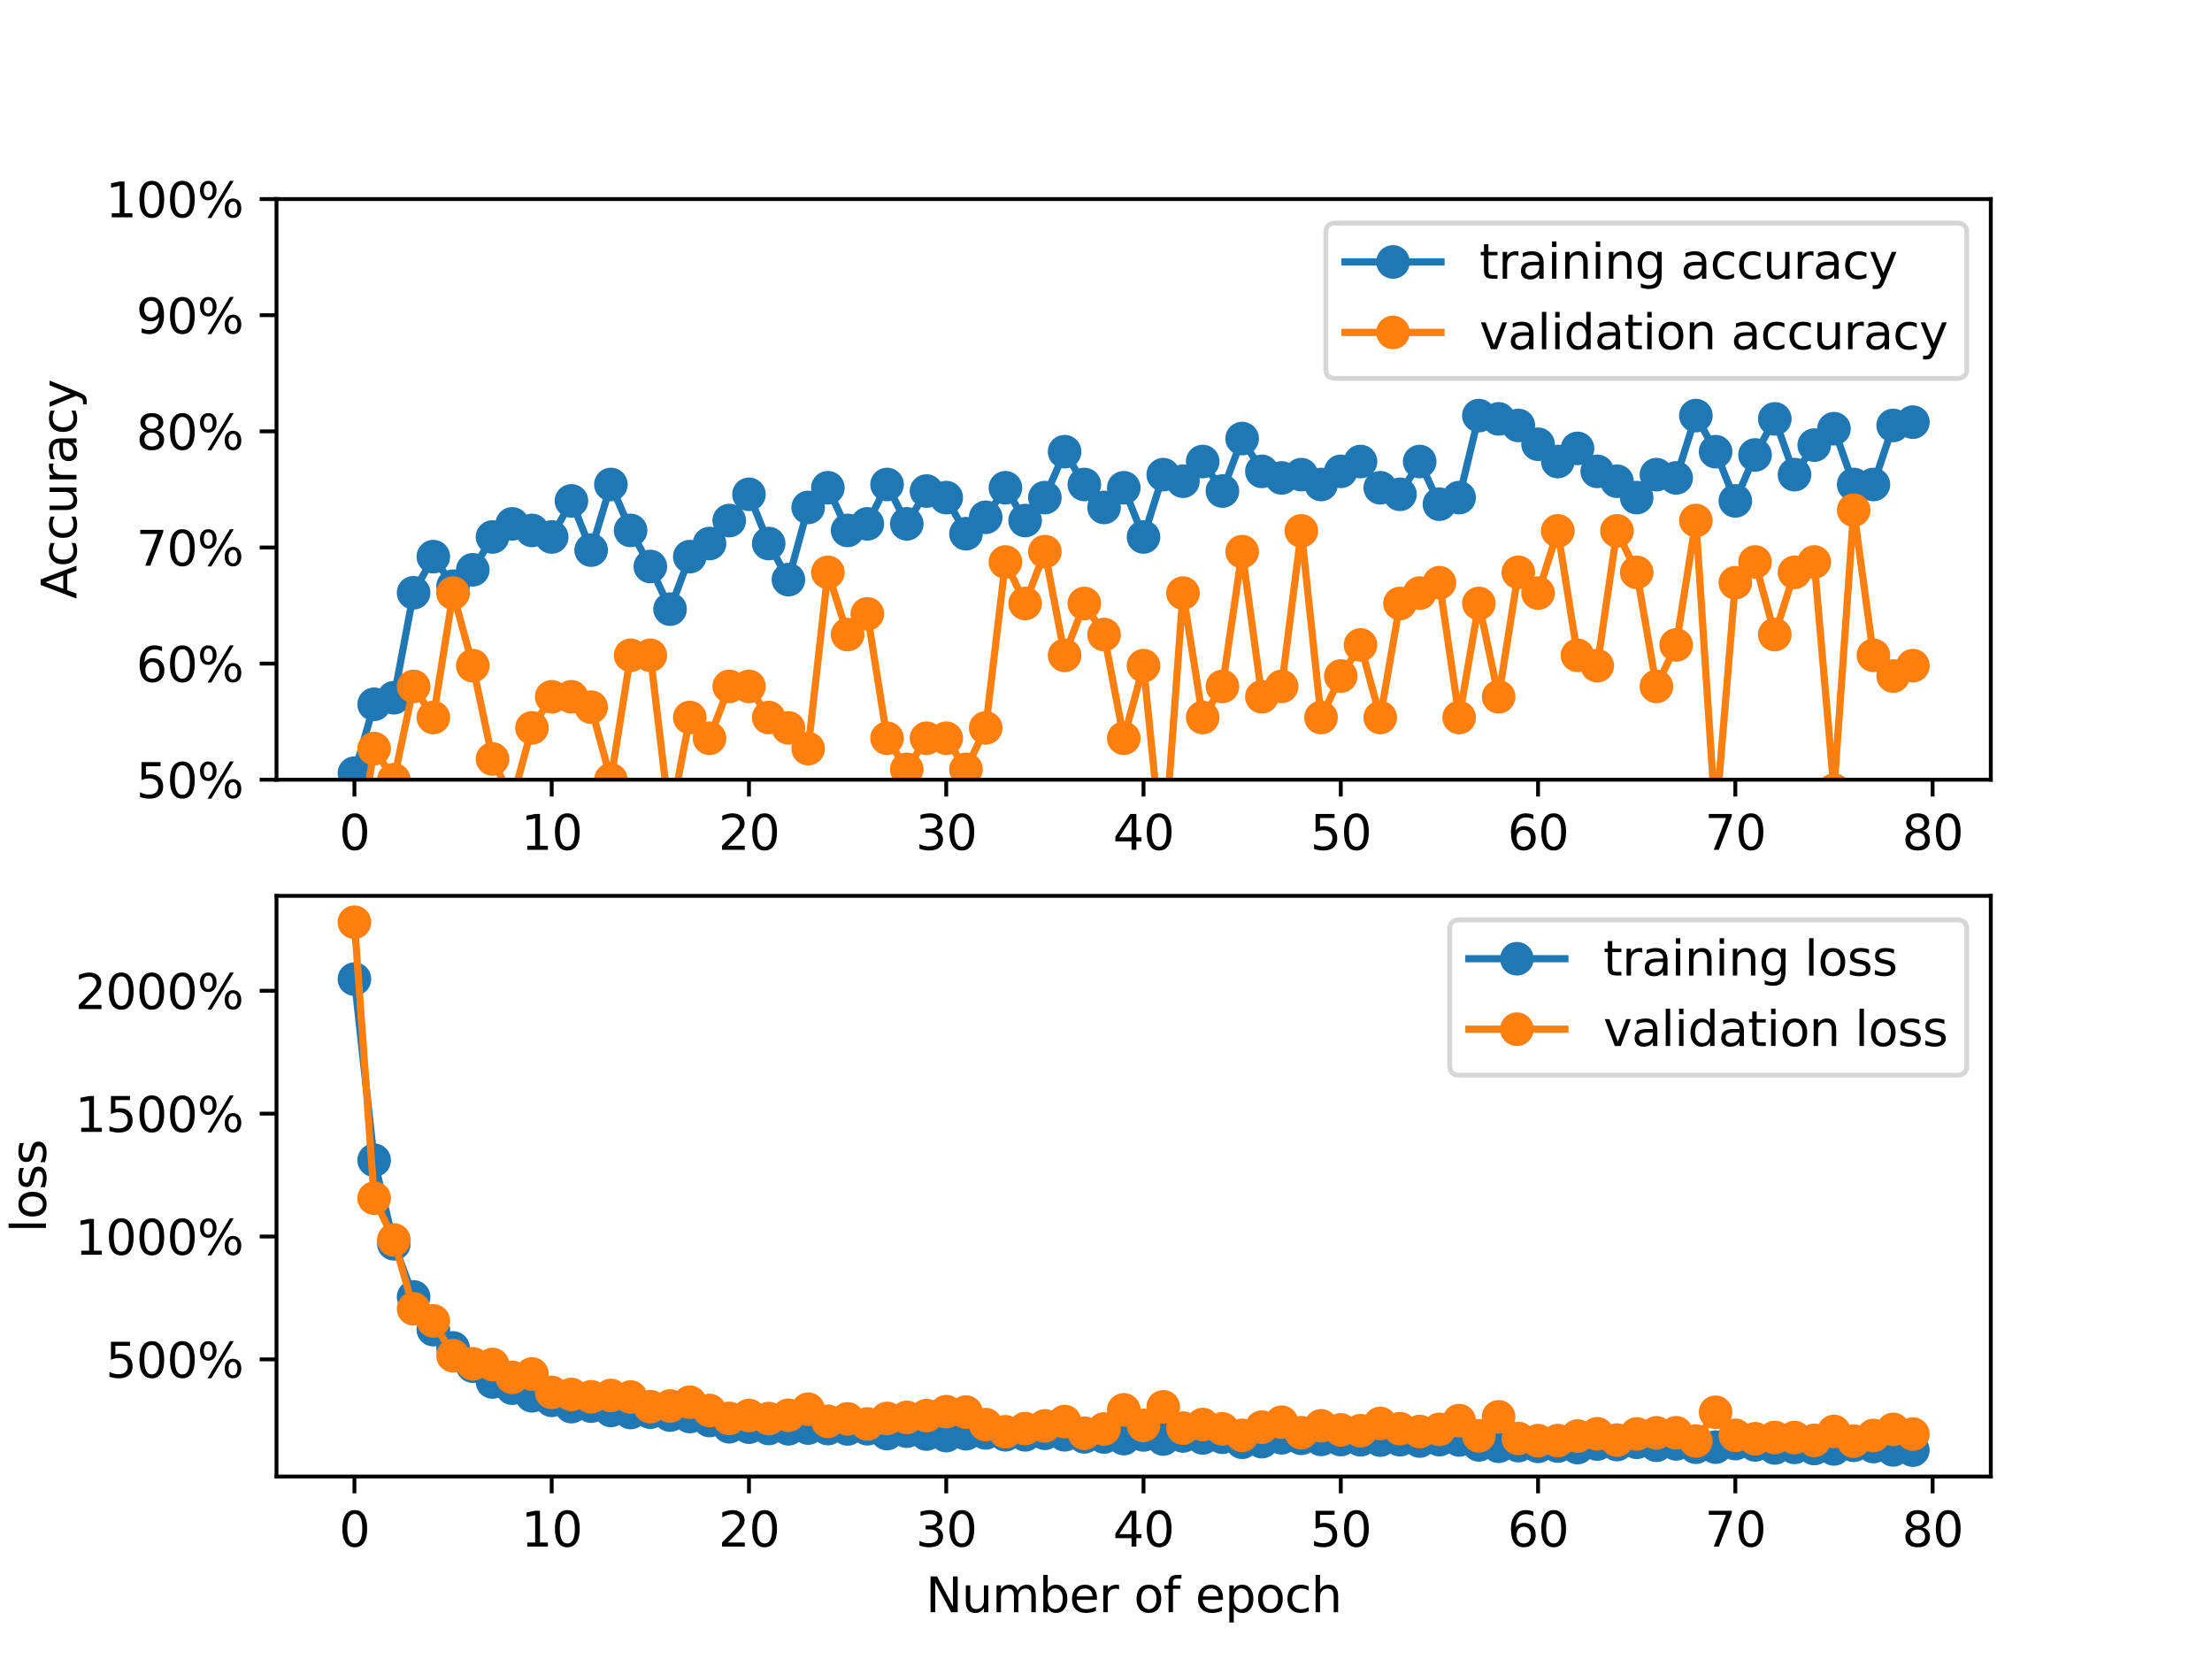 <?xml version="1.0" encoding="utf-8" standalone="no"?>
<!DOCTYPE svg PUBLIC "-//W3C//DTD SVG 1.1//EN"
  "http://www.w3.org/Graphics/SVG/1.1/DTD/svg11.dtd">
<svg xmlns:xlink="http://www.w3.org/1999/xlink" width="460.8pt" height="345.6pt" viewBox="0 0 460.8 345.6" xmlns="http://www.w3.org/2000/svg" version="1.1">
 <defs>
  <style type="text/css">*{stroke-linejoin: round; stroke-linecap: butt}</style>
 </defs>
 <g id="figure_1">
  <g id="patch_1">
   <path d="M 0 345.6 
L 460.8 345.6 
L 460.8 0 
L 0 0 
z
" style="fill: #ffffff"/>
  </g>
  <g id="axes_1">
   <g id="patch_2">
    <path d="M 57.6 162.432 
L 414.72 162.432 
L 414.72 41.472 
L 57.6 41.472 
z
" style="fill: #ffffff"/>
   </g>
   <g id="matplotlib.axis_1">
    <g id="xtick_1">
     <g id="line2d_1">
      <defs>
       <path id="m86ee651bf1" d="M 0 0 
L 0 3.5 
" style="stroke: #000000; stroke-width: 0.8"/>
      </defs>
      <g>
       <use xlink:href="#m86ee651bf1" x="73.833" y="162.432" style="stroke: #000000; stroke-width: 0.8"/>
      </g>
     </g>
     <g id="text_1">
      <!-- 0 -->
      <g transform="translate(70.651 177.03) scale(0.1 -0.1)">
       <defs>
        <path id="DejaVuSans-30" d="M 2034 4250 
Q 1547 4250 1301 3770 
Q 1056 3291 1056 2328 
Q 1056 1369 1301 889 
Q 1547 409 2034 409 
Q 2525 409 2770 889 
Q 3016 1369 3016 2328 
Q 3016 3291 2770 3770 
Q 2525 4250 2034 4250 
z
M 2034 4750 
Q 2819 4750 3233 4129 
Q 3647 3509 3647 2328 
Q 3647 1150 3233 529 
Q 2819 -91 2034 -91 
Q 1250 -91 836 529 
Q 422 1150 422 2328 
Q 422 3509 836 4129 
Q 1250 4750 2034 4750 
z
" transform="scale(0.016)"/>
       </defs>
       <use xlink:href="#DejaVuSans-30"/>
      </g>
     </g>
    </g>
    <g id="xtick_2">
     <g id="line2d_2">
      <g>
       <use xlink:href="#m86ee651bf1" x="114.928" y="162.432" style="stroke: #000000; stroke-width: 0.8"/>
      </g>
     </g>
     <g id="text_2">
      <!-- 10 -->
      <g transform="translate(108.566 177.03) scale(0.1 -0.1)">
       <defs>
        <path id="DejaVuSans-31" d="M 794 531 
L 1825 531 
L 1825 4091 
L 703 3866 
L 703 4441 
L 1819 4666 
L 2450 4666 
L 2450 531 
L 3481 531 
L 3481 0 
L 794 0 
L 794 531 
z
" transform="scale(0.016)"/>
       </defs>
       <use xlink:href="#DejaVuSans-31"/>
       <use xlink:href="#DejaVuSans-30" x="63.623"/>
      </g>
     </g>
    </g>
    <g id="xtick_3">
     <g id="line2d_3">
      <g>
       <use xlink:href="#m86ee651bf1" x="156.024" y="162.432" style="stroke: #000000; stroke-width: 0.8"/>
      </g>
     </g>
     <g id="text_3">
      <!-- 20 -->
      <g transform="translate(149.661 177.03) scale(0.1 -0.1)">
       <defs>
        <path id="DejaVuSans-32" d="M 1228 531 
L 3431 531 
L 3431 0 
L 469 0 
L 469 531 
Q 828 903 1448 1529 
Q 2069 2156 2228 2338 
Q 2531 2678 2651 2914 
Q 2772 3150 2772 3378 
Q 2772 3750 2511 3984 
Q 2250 4219 1831 4219 
Q 1534 4219 1204 4116 
Q 875 4013 500 3803 
L 500 4441 
Q 881 4594 1212 4672 
Q 1544 4750 1819 4750 
Q 2544 4750 2975 4387 
Q 3406 4025 3406 3419 
Q 3406 3131 3298 2873 
Q 3191 2616 2906 2266 
Q 2828 2175 2409 1742 
Q 1991 1309 1228 531 
z
" transform="scale(0.016)"/>
       </defs>
       <use xlink:href="#DejaVuSans-32"/>
       <use xlink:href="#DejaVuSans-30" x="63.623"/>
      </g>
     </g>
    </g>
    <g id="xtick_4">
     <g id="line2d_4">
      <g>
       <use xlink:href="#m86ee651bf1" x="197.119" y="162.432" style="stroke: #000000; stroke-width: 0.8"/>
      </g>
     </g>
     <g id="text_4">
      <!-- 30 -->
      <g transform="translate(190.757 177.03) scale(0.1 -0.1)">
       <defs>
        <path id="DejaVuSans-33" d="M 2597 2516 
Q 3050 2419 3304 2112 
Q 3559 1806 3559 1356 
Q 3559 666 3084 287 
Q 2609 -91 1734 -91 
Q 1441 -91 1130 -33 
Q 819 25 488 141 
L 488 750 
Q 750 597 1062 519 
Q 1375 441 1716 441 
Q 2309 441 2620 675 
Q 2931 909 2931 1356 
Q 2931 1769 2642 2001 
Q 2353 2234 1838 2234 
L 1294 2234 
L 1294 2753 
L 1863 2753 
Q 2328 2753 2575 2939 
Q 2822 3125 2822 3475 
Q 2822 3834 2567 4026 
Q 2313 4219 1838 4219 
Q 1578 4219 1281 4162 
Q 984 4106 628 3988 
L 628 4550 
Q 988 4650 1302 4700 
Q 1616 4750 1894 4750 
Q 2613 4750 3031 4423 
Q 3450 4097 3450 3541 
Q 3450 3153 3228 2886 
Q 3006 2619 2597 2516 
z
" transform="scale(0.016)"/>
       </defs>
       <use xlink:href="#DejaVuSans-33"/>
       <use xlink:href="#DejaVuSans-30" x="63.623"/>
      </g>
     </g>
    </g>
    <g id="xtick_5">
     <g id="line2d_5">
      <g>
       <use xlink:href="#m86ee651bf1" x="238.215" y="162.432" style="stroke: #000000; stroke-width: 0.8"/>
      </g>
     </g>
     <g id="text_5">
      <!-- 40 -->
      <g transform="translate(231.852 177.03) scale(0.1 -0.1)">
       <defs>
        <path id="DejaVuSans-34" d="M 2419 4116 
L 825 1625 
L 2419 1625 
L 2419 4116 
z
M 2253 4666 
L 3047 4666 
L 3047 1625 
L 3713 1625 
L 3713 1100 
L 3047 1100 
L 3047 0 
L 2419 0 
L 2419 1100 
L 313 1100 
L 313 1709 
L 2253 4666 
z
" transform="scale(0.016)"/>
       </defs>
       <use xlink:href="#DejaVuSans-34"/>
       <use xlink:href="#DejaVuSans-30" x="63.623"/>
      </g>
     </g>
    </g>
    <g id="xtick_6">
     <g id="line2d_6">
      <g>
       <use xlink:href="#m86ee651bf1" x="279.31" y="162.432" style="stroke: #000000; stroke-width: 0.8"/>
      </g>
     </g>
     <g id="text_6">
      <!-- 50 -->
      <g transform="translate(272.948 177.03) scale(0.1 -0.1)">
       <defs>
        <path id="DejaVuSans-35" d="M 691 4666 
L 3169 4666 
L 3169 4134 
L 1269 4134 
L 1269 2991 
Q 1406 3038 1543 3061 
Q 1681 3084 1819 3084 
Q 2600 3084 3056 2656 
Q 3513 2228 3513 1497 
Q 3513 744 3044 326 
Q 2575 -91 1722 -91 
Q 1428 -91 1123 -41 
Q 819 9 494 109 
L 494 744 
Q 775 591 1075 516 
Q 1375 441 1709 441 
Q 2250 441 2565 725 
Q 2881 1009 2881 1497 
Q 2881 1984 2565 2268 
Q 2250 2553 1709 2553 
Q 1456 2553 1204 2497 
Q 953 2441 691 2322 
L 691 4666 
z
" transform="scale(0.016)"/>
       </defs>
       <use xlink:href="#DejaVuSans-35"/>
       <use xlink:href="#DejaVuSans-30" x="63.623"/>
      </g>
     </g>
    </g>
    <g id="xtick_7">
     <g id="line2d_7">
      <g>
       <use xlink:href="#m86ee651bf1" x="320.406" y="162.432" style="stroke: #000000; stroke-width: 0.8"/>
      </g>
     </g>
     <g id="text_7">
      <!-- 60 -->
      <g transform="translate(314.043 177.03) scale(0.1 -0.1)">
       <defs>
        <path id="DejaVuSans-36" d="M 2113 2584 
Q 1688 2584 1439 2293 
Q 1191 2003 1191 1497 
Q 1191 994 1439 701 
Q 1688 409 2113 409 
Q 2538 409 2786 701 
Q 3034 994 3034 1497 
Q 3034 2003 2786 2293 
Q 2538 2584 2113 2584 
z
M 3366 4563 
L 3366 3988 
Q 3128 4100 2886 4159 
Q 2644 4219 2406 4219 
Q 1781 4219 1451 3797 
Q 1122 3375 1075 2522 
Q 1259 2794 1537 2939 
Q 1816 3084 2150 3084 
Q 2853 3084 3261 2657 
Q 3669 2231 3669 1497 
Q 3669 778 3244 343 
Q 2819 -91 2113 -91 
Q 1303 -91 875 529 
Q 447 1150 447 2328 
Q 447 3434 972 4092 
Q 1497 4750 2381 4750 
Q 2619 4750 2861 4703 
Q 3103 4656 3366 4563 
z
" transform="scale(0.016)"/>
       </defs>
       <use xlink:href="#DejaVuSans-36"/>
       <use xlink:href="#DejaVuSans-30" x="63.623"/>
      </g>
     </g>
    </g>
    <g id="xtick_8">
     <g id="line2d_8">
      <g>
       <use xlink:href="#m86ee651bf1" x="361.501" y="162.432" style="stroke: #000000; stroke-width: 0.8"/>
      </g>
     </g>
     <g id="text_8">
      <!-- 70 -->
      <g transform="translate(355.139 177.03) scale(0.1 -0.1)">
       <defs>
        <path id="DejaVuSans-37" d="M 525 4666 
L 3525 4666 
L 3525 4397 
L 1831 0 
L 1172 0 
L 2766 4134 
L 525 4134 
L 525 4666 
z
" transform="scale(0.016)"/>
       </defs>
       <use xlink:href="#DejaVuSans-37"/>
       <use xlink:href="#DejaVuSans-30" x="63.623"/>
      </g>
     </g>
    </g>
    <g id="xtick_9">
     <g id="line2d_9">
      <g>
       <use xlink:href="#m86ee651bf1" x="402.597" y="162.432" style="stroke: #000000; stroke-width: 0.8"/>
      </g>
     </g>
     <g id="text_9">
      <!-- 80 -->
      <g transform="translate(396.234 177.03) scale(0.1 -0.1)">
       <defs>
        <path id="DejaVuSans-38" d="M 2034 2216 
Q 1584 2216 1326 1975 
Q 1069 1734 1069 1313 
Q 1069 891 1326 650 
Q 1584 409 2034 409 
Q 2484 409 2743 651 
Q 3003 894 3003 1313 
Q 3003 1734 2745 1975 
Q 2488 2216 2034 2216 
z
M 1403 2484 
Q 997 2584 770 2862 
Q 544 3141 544 3541 
Q 544 4100 942 4425 
Q 1341 4750 2034 4750 
Q 2731 4750 3128 4425 
Q 3525 4100 3525 3541 
Q 3525 3141 3298 2862 
Q 3072 2584 2669 2484 
Q 3125 2378 3379 2068 
Q 3634 1759 3634 1313 
Q 3634 634 3220 271 
Q 2806 -91 2034 -91 
Q 1263 -91 848 271 
Q 434 634 434 1313 
Q 434 1759 690 2068 
Q 947 2378 1403 2484 
z
M 1172 3481 
Q 1172 3119 1398 2916 
Q 1625 2713 2034 2713 
Q 2441 2713 2670 2916 
Q 2900 3119 2900 3481 
Q 2900 3844 2670 4047 
Q 2441 4250 2034 4250 
Q 1625 4250 1398 4047 
Q 1172 3844 1172 3481 
z
" transform="scale(0.016)"/>
       </defs>
       <use xlink:href="#DejaVuSans-38"/>
       <use xlink:href="#DejaVuSans-30" x="63.623"/>
      </g>
     </g>
    </g>
   </g>
   <g id="matplotlib.axis_2">
    <g id="ytick_1">
     <g id="line2d_10">
      <defs>
       <path id="m7575c7d8be" d="M 0 0 
L -3.5 0 
" style="stroke: #000000; stroke-width: 0.8"/>
      </defs>
      <g>
       <use xlink:href="#m7575c7d8be" x="57.6" y="162.432" style="stroke: #000000; stroke-width: 0.8"/>
      </g>
     </g>
     <g id="text_10">
      <!-- 50% -->
      <g transform="translate(28.373 166.231) scale(0.1 -0.1)">
       <defs>
        <path id="DejaVuSans-25" d="M 4653 2053 
Q 4381 2053 4226 1822 
Q 4072 1591 4072 1178 
Q 4072 772 4226 539 
Q 4381 306 4653 306 
Q 4919 306 5073 539 
Q 5228 772 5228 1178 
Q 5228 1588 5073 1820 
Q 4919 2053 4653 2053 
z
M 4653 2450 
Q 5147 2450 5437 2106 
Q 5728 1763 5728 1178 
Q 5728 594 5436 251 
Q 5144 -91 4653 -91 
Q 4153 -91 3862 251 
Q 3572 594 3572 1178 
Q 3572 1766 3864 2108 
Q 4156 2450 4653 2450 
z
M 1428 4353 
Q 1159 4353 1004 4120 
Q 850 3888 850 3481 
Q 850 3069 1003 2837 
Q 1156 2606 1428 2606 
Q 1700 2606 1854 2837 
Q 2009 3069 2009 3481 
Q 2009 3884 1853 4118 
Q 1697 4353 1428 4353 
z
M 4250 4750 
L 4750 4750 
L 1831 -91 
L 1331 -91 
L 4250 4750 
z
M 1428 4750 
Q 1922 4750 2215 4408 
Q 2509 4066 2509 3481 
Q 2509 2891 2217 2550 
Q 1925 2209 1428 2209 
Q 931 2209 642 2551 
Q 353 2894 353 3481 
Q 353 4063 643 4406 
Q 934 4750 1428 4750 
z
" transform="scale(0.016)"/>
       </defs>
       <use xlink:href="#DejaVuSans-35"/>
       <use xlink:href="#DejaVuSans-30" x="63.623"/>
       <use xlink:href="#DejaVuSans-25" x="127.246"/>
      </g>
     </g>
    </g>
    <g id="ytick_2">
     <g id="line2d_11">
      <g>
       <use xlink:href="#m7575c7d8be" x="57.6" y="138.24" style="stroke: #000000; stroke-width: 0.8"/>
      </g>
     </g>
     <g id="text_11">
      <!-- 60% -->
      <g transform="translate(28.373 142.039) scale(0.1 -0.1)">
       <use xlink:href="#DejaVuSans-36"/>
       <use xlink:href="#DejaVuSans-30" x="63.623"/>
       <use xlink:href="#DejaVuSans-25" x="127.246"/>
      </g>
     </g>
    </g>
    <g id="ytick_3">
     <g id="line2d_12">
      <g>
       <use xlink:href="#m7575c7d8be" x="57.6" y="114.048" style="stroke: #000000; stroke-width: 0.8"/>
      </g>
     </g>
     <g id="text_12">
      <!-- 70% -->
      <g transform="translate(28.373 117.847) scale(0.1 -0.1)">
       <use xlink:href="#DejaVuSans-37"/>
       <use xlink:href="#DejaVuSans-30" x="63.623"/>
       <use xlink:href="#DejaVuSans-25" x="127.246"/>
      </g>
     </g>
    </g>
    <g id="ytick_4">
     <g id="line2d_13">
      <g>
       <use xlink:href="#m7575c7d8be" x="57.6" y="89.856" style="stroke: #000000; stroke-width: 0.8"/>
      </g>
     </g>
     <g id="text_13">
      <!-- 80% -->
      <g transform="translate(28.373 93.655) scale(0.1 -0.1)">
       <use xlink:href="#DejaVuSans-38"/>
       <use xlink:href="#DejaVuSans-30" x="63.623"/>
       <use xlink:href="#DejaVuSans-25" x="127.246"/>
      </g>
     </g>
    </g>
    <g id="ytick_5">
     <g id="line2d_14">
      <g>
       <use xlink:href="#m7575c7d8be" x="57.6" y="65.664" style="stroke: #000000; stroke-width: 0.8"/>
      </g>
     </g>
     <g id="text_14">
      <!-- 90% -->
      <g transform="translate(28.373 69.463) scale(0.1 -0.1)">
       <defs>
        <path id="DejaVuSans-39" d="M 703 97 
L 703 672 
Q 941 559 1184 500 
Q 1428 441 1663 441 
Q 2288 441 2617 861 
Q 2947 1281 2994 2138 
Q 2813 1869 2534 1725 
Q 2256 1581 1919 1581 
Q 1219 1581 811 2004 
Q 403 2428 403 3163 
Q 403 3881 828 4315 
Q 1253 4750 1959 4750 
Q 2769 4750 3195 4129 
Q 3622 3509 3622 2328 
Q 3622 1225 3098 567 
Q 2575 -91 1691 -91 
Q 1453 -91 1209 -44 
Q 966 3 703 97 
z
M 1959 2075 
Q 2384 2075 2632 2365 
Q 2881 2656 2881 3163 
Q 2881 3666 2632 3958 
Q 2384 4250 1959 4250 
Q 1534 4250 1286 3958 
Q 1038 3666 1038 3163 
Q 1038 2656 1286 2365 
Q 1534 2075 1959 2075 
z
" transform="scale(0.016)"/>
       </defs>
       <use xlink:href="#DejaVuSans-39"/>
       <use xlink:href="#DejaVuSans-30" x="63.623"/>
       <use xlink:href="#DejaVuSans-25" x="127.246"/>
      </g>
     </g>
    </g>
    <g id="ytick_6">
     <g id="line2d_15">
      <g>
       <use xlink:href="#m7575c7d8be" x="57.6" y="41.472" style="stroke: #000000; stroke-width: 0.8"/>
      </g>
     </g>
     <g id="text_15">
      <!-- 100% -->
      <g transform="translate(22.011 45.271) scale(0.1 -0.1)">
       <use xlink:href="#DejaVuSans-31"/>
       <use xlink:href="#DejaVuSans-30" x="63.623"/>
       <use xlink:href="#DejaVuSans-30" x="127.246"/>
       <use xlink:href="#DejaVuSans-25" x="190.869"/>
      </g>
     </g>
    </g>
    <g id="text_16">
     <!-- Accuracy -->
     <g transform="translate(15.931 124.78) rotate(-90) scale(0.1 -0.1)">
      <defs>
       <path id="DejaVuSans-41" d="M 2188 4044 
L 1331 1722 
L 3047 1722 
L 2188 4044 
z
M 1831 4666 
L 2547 4666 
L 4325 0 
L 3669 0 
L 3244 1197 
L 1141 1197 
L 716 0 
L 50 0 
L 1831 4666 
z
" transform="scale(0.016)"/>
       <path id="DejaVuSans-63" d="M 3122 3366 
L 3122 2828 
Q 2878 2963 2633 3030 
Q 2388 3097 2138 3097 
Q 1578 3097 1268 2742 
Q 959 2388 959 1747 
Q 959 1106 1268 751 
Q 1578 397 2138 397 
Q 2388 397 2633 464 
Q 2878 531 3122 666 
L 3122 134 
Q 2881 22 2623 -34 
Q 2366 -91 2075 -91 
Q 1284 -91 818 406 
Q 353 903 353 1747 
Q 353 2603 823 3093 
Q 1294 3584 2113 3584 
Q 2378 3584 2631 3529 
Q 2884 3475 3122 3366 
z
" transform="scale(0.016)"/>
       <path id="DejaVuSans-75" d="M 544 1381 
L 544 3500 
L 1119 3500 
L 1119 1403 
Q 1119 906 1312 657 
Q 1506 409 1894 409 
Q 2359 409 2629 706 
Q 2900 1003 2900 1516 
L 2900 3500 
L 3475 3500 
L 3475 0 
L 2900 0 
L 2900 538 
Q 2691 219 2414 64 
Q 2138 -91 1772 -91 
Q 1169 -91 856 284 
Q 544 659 544 1381 
z
M 1991 3584 
L 1991 3584 
z
" transform="scale(0.016)"/>
       <path id="DejaVuSans-72" d="M 2631 2963 
Q 2534 3019 2420 3045 
Q 2306 3072 2169 3072 
Q 1681 3072 1420 2755 
Q 1159 2438 1159 1844 
L 1159 0 
L 581 0 
L 581 3500 
L 1159 3500 
L 1159 2956 
Q 1341 3275 1631 3429 
Q 1922 3584 2338 3584 
Q 2397 3584 2469 3576 
Q 2541 3569 2628 3553 
L 2631 2963 
z
" transform="scale(0.016)"/>
       <path id="DejaVuSans-61" d="M 2194 1759 
Q 1497 1759 1228 1600 
Q 959 1441 959 1056 
Q 959 750 1161 570 
Q 1363 391 1709 391 
Q 2188 391 2477 730 
Q 2766 1069 2766 1631 
L 2766 1759 
L 2194 1759 
z
M 3341 1997 
L 3341 0 
L 2766 0 
L 2766 531 
Q 2569 213 2275 61 
Q 1981 -91 1556 -91 
Q 1019 -91 701 211 
Q 384 513 384 1019 
Q 384 1609 779 1909 
Q 1175 2209 1959 2209 
L 2766 2209 
L 2766 2266 
Q 2766 2663 2505 2880 
Q 2244 3097 1772 3097 
Q 1472 3097 1187 3025 
Q 903 2953 641 2809 
L 641 3341 
Q 956 3463 1253 3523 
Q 1550 3584 1831 3584 
Q 2591 3584 2966 3190 
Q 3341 2797 3341 1997 
z
" transform="scale(0.016)"/>
       <path id="DejaVuSans-79" d="M 2059 -325 
Q 1816 -950 1584 -1140 
Q 1353 -1331 966 -1331 
L 506 -1331 
L 506 -850 
L 844 -850 
Q 1081 -850 1212 -737 
Q 1344 -625 1503 -206 
L 1606 56 
L 191 3500 
L 800 3500 
L 1894 763 
L 2988 3500 
L 3597 3500 
L 2059 -325 
z
" transform="scale(0.016)"/>
      </defs>
      <use xlink:href="#DejaVuSans-41"/>
      <use xlink:href="#DejaVuSans-63" x="66.658"/>
      <use xlink:href="#DejaVuSans-63" x="121.639"/>
      <use xlink:href="#DejaVuSans-75" x="176.619"/>
      <use xlink:href="#DejaVuSans-72" x="239.998"/>
      <use xlink:href="#DejaVuSans-61" x="281.111"/>
      <use xlink:href="#DejaVuSans-63" x="342.391"/>
      <use xlink:href="#DejaVuSans-79" x="397.371"/>
     </g>
    </g>
   </g>
   <g id="line2d_16">
    <path d="M 73.833 161.065 
L 77.942 146.714 
L 82.052 145.347 
L 86.161 123.479 
L 90.271 115.961 
L 94.38 122.112 
L 98.49 118.695 
L 102.6 111.861 
L 106.709 109.128 
L 110.819 110.494 
L 114.928 111.861 
L 119.038 104.344 
L 123.147 114.595 
L 127.257 100.927 
L 131.366 110.494 
L 135.476 118.012 
L 139.586 126.896 
L 143.695 115.961 
L 147.805 113.228 
L 151.914 108.444 
L 156.024 102.977 
L 160.133 113.228 
L 164.243 120.745 
L 168.352 105.711 
L 172.462 101.61 
L 176.572 110.494 
L 180.681 109.128 
L 184.791 100.927 
L 188.9 109.128 
L 193.01 102.294 
L 197.119 103.66 
L 201.229 111.178 
L 205.338 107.761 
L 209.448 101.61 
L 213.557 108.444 
L 217.667 103.66 
L 221.777 94.093 
L 225.886 100.927 
L 229.996 105.711 
L 234.105 101.61 
L 238.215 111.861 
L 242.324 98.877 
L 246.434 100.244 
L 250.543 96.143 
L 254.653 102.294 
L 258.763 91.359 
L 262.872 98.193 
L 266.982 99.56 
L 271.091 98.877 
L 275.201 100.927 
L 279.31 98.193 
L 283.42 96.143 
L 287.529 101.61 
L 291.639 102.977 
L 295.748 96.143 
L 299.858 105.027 
L 303.968 103.66 
L 308.077 86.576 
L 312.187 87.259 
L 316.296 88.626 
L 320.406 92.544 
L 324.515 96.143 
L 328.625 93.41 
L 332.734 98.193 
L 336.844 100.244 
L 340.954 103.66 
L 345.063 98.877 
L 349.173 99.56 
L 353.282 86.576 
L 357.392 94.093 
L 361.501 104.344 
L 365.611 94.776 
L 369.72 87.259 
L 373.83 98.877 
L 377.94 92.726 
L 382.049 89.309 
L 386.159 100.927 
L 390.268 100.927 
L 394.378 88.626 
L 398.487 87.943 
" clip-path="url(#p55e00c94c3)" style="fill: none; stroke: #1f77b4; stroke-width: 1.5; stroke-linecap: square"/>
    <defs>
     <path id="ma2a46957c4" d="M 0 3 
C 0.796 3 1.559 2.684 2.121 2.121 
C 2.684 1.559 3 0.796 3 0 
C 3 -0.796 2.684 -1.559 2.121 -2.121 
C 1.559 -2.684 0.796 -3 0 -3 
C -0.796 -3 -1.559 -2.684 -2.121 -2.121 
C -2.684 -1.559 -3 -0.796 -3 0 
C -3 0.796 -2.684 1.559 -2.121 2.121 
C -1.559 2.684 -0.796 3 0 3 
z
" style="stroke: #1f77b4"/>
    </defs>
    <g clip-path="url(#p55e00c94c3)">
     <use xlink:href="#ma2a46957c4" x="73.833" y="161.065" style="fill: #1f77b4; stroke: #1f77b4"/>
     <use xlink:href="#ma2a46957c4" x="77.942" y="146.714" style="fill: #1f77b4; stroke: #1f77b4"/>
     <use xlink:href="#ma2a46957c4" x="82.052" y="145.347" style="fill: #1f77b4; stroke: #1f77b4"/>
     <use xlink:href="#ma2a46957c4" x="86.161" y="123.479" style="fill: #1f77b4; stroke: #1f77b4"/>
     <use xlink:href="#ma2a46957c4" x="90.271" y="115.961" style="fill: #1f77b4; stroke: #1f77b4"/>
     <use xlink:href="#ma2a46957c4" x="94.38" y="122.112" style="fill: #1f77b4; stroke: #1f77b4"/>
     <use xlink:href="#ma2a46957c4" x="98.49" y="118.695" style="fill: #1f77b4; stroke: #1f77b4"/>
     <use xlink:href="#ma2a46957c4" x="102.6" y="111.861" style="fill: #1f77b4; stroke: #1f77b4"/>
     <use xlink:href="#ma2a46957c4" x="106.709" y="109.128" style="fill: #1f77b4; stroke: #1f77b4"/>
     <use xlink:href="#ma2a46957c4" x="110.819" y="110.494" style="fill: #1f77b4; stroke: #1f77b4"/>
     <use xlink:href="#ma2a46957c4" x="114.928" y="111.861" style="fill: #1f77b4; stroke: #1f77b4"/>
     <use xlink:href="#ma2a46957c4" x="119.038" y="104.344" style="fill: #1f77b4; stroke: #1f77b4"/>
     <use xlink:href="#ma2a46957c4" x="123.147" y="114.595" style="fill: #1f77b4; stroke: #1f77b4"/>
     <use xlink:href="#ma2a46957c4" x="127.257" y="100.927" style="fill: #1f77b4; stroke: #1f77b4"/>
     <use xlink:href="#ma2a46957c4" x="131.366" y="110.494" style="fill: #1f77b4; stroke: #1f77b4"/>
     <use xlink:href="#ma2a46957c4" x="135.476" y="118.012" style="fill: #1f77b4; stroke: #1f77b4"/>
     <use xlink:href="#ma2a46957c4" x="139.586" y="126.896" style="fill: #1f77b4; stroke: #1f77b4"/>
     <use xlink:href="#ma2a46957c4" x="143.695" y="115.961" style="fill: #1f77b4; stroke: #1f77b4"/>
     <use xlink:href="#ma2a46957c4" x="147.805" y="113.228" style="fill: #1f77b4; stroke: #1f77b4"/>
     <use xlink:href="#ma2a46957c4" x="151.914" y="108.444" style="fill: #1f77b4; stroke: #1f77b4"/>
     <use xlink:href="#ma2a46957c4" x="156.024" y="102.977" style="fill: #1f77b4; stroke: #1f77b4"/>
     <use xlink:href="#ma2a46957c4" x="160.133" y="113.228" style="fill: #1f77b4; stroke: #1f77b4"/>
     <use xlink:href="#ma2a46957c4" x="164.243" y="120.745" style="fill: #1f77b4; stroke: #1f77b4"/>
     <use xlink:href="#ma2a46957c4" x="168.352" y="105.711" style="fill: #1f77b4; stroke: #1f77b4"/>
     <use xlink:href="#ma2a46957c4" x="172.462" y="101.61" style="fill: #1f77b4; stroke: #1f77b4"/>
     <use xlink:href="#ma2a46957c4" x="176.572" y="110.494" style="fill: #1f77b4; stroke: #1f77b4"/>
     <use xlink:href="#ma2a46957c4" x="180.681" y="109.128" style="fill: #1f77b4; stroke: #1f77b4"/>
     <use xlink:href="#ma2a46957c4" x="184.791" y="100.927" style="fill: #1f77b4; stroke: #1f77b4"/>
     <use xlink:href="#ma2a46957c4" x="188.9" y="109.128" style="fill: #1f77b4; stroke: #1f77b4"/>
     <use xlink:href="#ma2a46957c4" x="193.01" y="102.294" style="fill: #1f77b4; stroke: #1f77b4"/>
     <use xlink:href="#ma2a46957c4" x="197.119" y="103.66" style="fill: #1f77b4; stroke: #1f77b4"/>
     <use xlink:href="#ma2a46957c4" x="201.229" y="111.178" style="fill: #1f77b4; stroke: #1f77b4"/>
     <use xlink:href="#ma2a46957c4" x="205.338" y="107.761" style="fill: #1f77b4; stroke: #1f77b4"/>
     <use xlink:href="#ma2a46957c4" x="209.448" y="101.61" style="fill: #1f77b4; stroke: #1f77b4"/>
     <use xlink:href="#ma2a46957c4" x="213.557" y="108.444" style="fill: #1f77b4; stroke: #1f77b4"/>
     <use xlink:href="#ma2a46957c4" x="217.667" y="103.66" style="fill: #1f77b4; stroke: #1f77b4"/>
     <use xlink:href="#ma2a46957c4" x="221.777" y="94.093" style="fill: #1f77b4; stroke: #1f77b4"/>
     <use xlink:href="#ma2a46957c4" x="225.886" y="100.927" style="fill: #1f77b4; stroke: #1f77b4"/>
     <use xlink:href="#ma2a46957c4" x="229.996" y="105.711" style="fill: #1f77b4; stroke: #1f77b4"/>
     <use xlink:href="#ma2a46957c4" x="234.105" y="101.61" style="fill: #1f77b4; stroke: #1f77b4"/>
     <use xlink:href="#ma2a46957c4" x="238.215" y="111.861" style="fill: #1f77b4; stroke: #1f77b4"/>
     <use xlink:href="#ma2a46957c4" x="242.324" y="98.877" style="fill: #1f77b4; stroke: #1f77b4"/>
     <use xlink:href="#ma2a46957c4" x="246.434" y="100.244" style="fill: #1f77b4; stroke: #1f77b4"/>
     <use xlink:href="#ma2a46957c4" x="250.543" y="96.143" style="fill: #1f77b4; stroke: #1f77b4"/>
     <use xlink:href="#ma2a46957c4" x="254.653" y="102.294" style="fill: #1f77b4; stroke: #1f77b4"/>
     <use xlink:href="#ma2a46957c4" x="258.763" y="91.359" style="fill: #1f77b4; stroke: #1f77b4"/>
     <use xlink:href="#ma2a46957c4" x="262.872" y="98.193" style="fill: #1f77b4; stroke: #1f77b4"/>
     <use xlink:href="#ma2a46957c4" x="266.982" y="99.56" style="fill: #1f77b4; stroke: #1f77b4"/>
     <use xlink:href="#ma2a46957c4" x="271.091" y="98.877" style="fill: #1f77b4; stroke: #1f77b4"/>
     <use xlink:href="#ma2a46957c4" x="275.201" y="100.927" style="fill: #1f77b4; stroke: #1f77b4"/>
     <use xlink:href="#ma2a46957c4" x="279.31" y="98.193" style="fill: #1f77b4; stroke: #1f77b4"/>
     <use xlink:href="#ma2a46957c4" x="283.42" y="96.143" style="fill: #1f77b4; stroke: #1f77b4"/>
     <use xlink:href="#ma2a46957c4" x="287.529" y="101.61" style="fill: #1f77b4; stroke: #1f77b4"/>
     <use xlink:href="#ma2a46957c4" x="291.639" y="102.977" style="fill: #1f77b4; stroke: #1f77b4"/>
     <use xlink:href="#ma2a46957c4" x="295.748" y="96.143" style="fill: #1f77b4; stroke: #1f77b4"/>
     <use xlink:href="#ma2a46957c4" x="299.858" y="105.027" style="fill: #1f77b4; stroke: #1f77b4"/>
     <use xlink:href="#ma2a46957c4" x="303.968" y="103.66" style="fill: #1f77b4; stroke: #1f77b4"/>
     <use xlink:href="#ma2a46957c4" x="308.077" y="86.576" style="fill: #1f77b4; stroke: #1f77b4"/>
     <use xlink:href="#ma2a46957c4" x="312.187" y="87.259" style="fill: #1f77b4; stroke: #1f77b4"/>
     <use xlink:href="#ma2a46957c4" x="316.296" y="88.626" style="fill: #1f77b4; stroke: #1f77b4"/>
     <use xlink:href="#ma2a46957c4" x="320.406" y="92.544" style="fill: #1f77b4; stroke: #1f77b4"/>
     <use xlink:href="#ma2a46957c4" x="324.515" y="96.143" style="fill: #1f77b4; stroke: #1f77b4"/>
     <use xlink:href="#ma2a46957c4" x="328.625" y="93.41" style="fill: #1f77b4; stroke: #1f77b4"/>
     <use xlink:href="#ma2a46957c4" x="332.734" y="98.193" style="fill: #1f77b4; stroke: #1f77b4"/>
     <use xlink:href="#ma2a46957c4" x="336.844" y="100.244" style="fill: #1f77b4; stroke: #1f77b4"/>
     <use xlink:href="#ma2a46957c4" x="340.954" y="103.66" style="fill: #1f77b4; stroke: #1f77b4"/>
     <use xlink:href="#ma2a46957c4" x="345.063" y="98.877" style="fill: #1f77b4; stroke: #1f77b4"/>
     <use xlink:href="#ma2a46957c4" x="349.173" y="99.56" style="fill: #1f77b4; stroke: #1f77b4"/>
     <use xlink:href="#ma2a46957c4" x="353.282" y="86.576" style="fill: #1f77b4; stroke: #1f77b4"/>
     <use xlink:href="#ma2a46957c4" x="357.392" y="94.093" style="fill: #1f77b4; stroke: #1f77b4"/>
     <use xlink:href="#ma2a46957c4" x="361.501" y="104.344" style="fill: #1f77b4; stroke: #1f77b4"/>
     <use xlink:href="#ma2a46957c4" x="365.611" y="94.776" style="fill: #1f77b4; stroke: #1f77b4"/>
     <use xlink:href="#ma2a46957c4" x="369.72" y="87.259" style="fill: #1f77b4; stroke: #1f77b4"/>
     <use xlink:href="#ma2a46957c4" x="373.83" y="98.877" style="fill: #1f77b4; stroke: #1f77b4"/>
     <use xlink:href="#ma2a46957c4" x="377.94" y="92.726" style="fill: #1f77b4; stroke: #1f77b4"/>
     <use xlink:href="#ma2a46957c4" x="382.049" y="89.309" style="fill: #1f77b4; stroke: #1f77b4"/>
     <use xlink:href="#ma2a46957c4" x="386.159" y="100.927" style="fill: #1f77b4; stroke: #1f77b4"/>
     <use xlink:href="#ma2a46957c4" x="390.268" y="100.927" style="fill: #1f77b4; stroke: #1f77b4"/>
     <use xlink:href="#ma2a46957c4" x="394.378" y="88.626" style="fill: #1f77b4; stroke: #1f77b4"/>
     <use xlink:href="#ma2a46957c4" x="398.487" y="87.943" style="fill: #1f77b4; stroke: #1f77b4"/>
    </g>
   </g>
   <g id="line2d_17">
    <path d="M 73.833 181.872 
L 77.942 155.952 
L 82.052 162.432 
L 86.161 142.992 
L 90.271 149.472 
L 94.38 123.552 
L 98.49 138.672 
L 102.6 158.112 
L 106.709 166.752 
L 110.819 151.632 
L 114.928 145.152 
L 119.038 145.152 
L 123.147 147.312 
L 127.257 162.432 
L 131.366 136.512 
L 135.476 136.512 
L 139.586 171.072 
L 143.695 149.472 
L 147.805 153.792 
L 151.914 142.992 
L 156.024 142.992 
L 160.133 149.472 
L 164.243 151.632 
L 168.352 155.952 
L 172.462 119.232 
L 176.572 132.192 
L 180.681 127.872 
L 184.791 153.792 
L 188.9 160.272 
L 193.01 153.792 
L 197.119 153.792 
L 201.229 160.272 
L 205.338 151.632 
L 209.448 117.072 
L 213.557 125.712 
L 217.667 114.912 
L 221.777 136.512 
L 225.886 125.712 
L 229.996 132.192 
L 234.105 153.792 
L 238.215 138.672 
L 242.324 179.712 
L 246.434 123.552 
L 250.543 149.472 
L 254.653 142.992 
L 258.763 114.912 
L 262.872 145.152 
L 266.982 142.992 
L 271.091 110.592 
L 275.201 149.472 
L 279.31 140.832 
L 283.42 134.352 
L 287.529 149.472 
L 291.639 125.712 
L 295.748 123.552 
L 299.858 121.392 
L 303.968 149.472 
L 308.077 125.712 
L 312.187 145.152 
L 316.296 119.232 
L 320.406 123.552 
L 324.515 110.592 
L 328.625 136.512 
L 332.734 138.672 
L 336.844 110.592 
L 340.954 119.232 
L 345.063 142.992 
L 349.173 134.352 
L 353.282 108.432 
L 357.392 171.072 
L 361.501 121.392 
L 365.611 117.072 
L 369.72 132.192 
L 373.83 119.232 
L 377.94 117.072 
L 382.049 164.592 
L 386.159 106.272 
L 390.268 136.512 
L 394.378 140.832 
L 398.487 138.672 
" clip-path="url(#p55e00c94c3)" style="fill: none; stroke: #ff7f0e; stroke-width: 1.5; stroke-linecap: square"/>
    <defs>
     <path id="m195abdba62" d="M 0 3 
C 0.796 3 1.559 2.684 2.121 2.121 
C 2.684 1.559 3 0.796 3 0 
C 3 -0.796 2.684 -1.559 2.121 -2.121 
C 1.559 -2.684 0.796 -3 0 -3 
C -0.796 -3 -1.559 -2.684 -2.121 -2.121 
C -2.684 -1.559 -3 -0.796 -3 0 
C -3 0.796 -2.684 1.559 -2.121 2.121 
C -1.559 2.684 -0.796 3 0 3 
z
" style="stroke: #ff7f0e"/>
    </defs>
    <g clip-path="url(#p55e00c94c3)">
     <use xlink:href="#m195abdba62" x="73.833" y="181.872" style="fill: #ff7f0e; stroke: #ff7f0e"/>
     <use xlink:href="#m195abdba62" x="77.942" y="155.952" style="fill: #ff7f0e; stroke: #ff7f0e"/>
     <use xlink:href="#m195abdba62" x="82.052" y="162.432" style="fill: #ff7f0e; stroke: #ff7f0e"/>
     <use xlink:href="#m195abdba62" x="86.161" y="142.992" style="fill: #ff7f0e; stroke: #ff7f0e"/>
     <use xlink:href="#m195abdba62" x="90.271" y="149.472" style="fill: #ff7f0e; stroke: #ff7f0e"/>
     <use xlink:href="#m195abdba62" x="94.38" y="123.552" style="fill: #ff7f0e; stroke: #ff7f0e"/>
     <use xlink:href="#m195abdba62" x="98.49" y="138.672" style="fill: #ff7f0e; stroke: #ff7f0e"/>
     <use xlink:href="#m195abdba62" x="102.6" y="158.112" style="fill: #ff7f0e; stroke: #ff7f0e"/>
     <use xlink:href="#m195abdba62" x="106.709" y="166.752" style="fill: #ff7f0e; stroke: #ff7f0e"/>
     <use xlink:href="#m195abdba62" x="110.819" y="151.632" style="fill: #ff7f0e; stroke: #ff7f0e"/>
     <use xlink:href="#m195abdba62" x="114.928" y="145.152" style="fill: #ff7f0e; stroke: #ff7f0e"/>
     <use xlink:href="#m195abdba62" x="119.038" y="145.152" style="fill: #ff7f0e; stroke: #ff7f0e"/>
     <use xlink:href="#m195abdba62" x="123.147" y="147.312" style="fill: #ff7f0e; stroke: #ff7f0e"/>
     <use xlink:href="#m195abdba62" x="127.257" y="162.432" style="fill: #ff7f0e; stroke: #ff7f0e"/>
     <use xlink:href="#m195abdba62" x="131.366" y="136.512" style="fill: #ff7f0e; stroke: #ff7f0e"/>
     <use xlink:href="#m195abdba62" x="135.476" y="136.512" style="fill: #ff7f0e; stroke: #ff7f0e"/>
     <use xlink:href="#m195abdba62" x="139.586" y="171.072" style="fill: #ff7f0e; stroke: #ff7f0e"/>
     <use xlink:href="#m195abdba62" x="143.695" y="149.472" style="fill: #ff7f0e; stroke: #ff7f0e"/>
     <use xlink:href="#m195abdba62" x="147.805" y="153.792" style="fill: #ff7f0e; stroke: #ff7f0e"/>
     <use xlink:href="#m195abdba62" x="151.914" y="142.992" style="fill: #ff7f0e; stroke: #ff7f0e"/>
     <use xlink:href="#m195abdba62" x="156.024" y="142.992" style="fill: #ff7f0e; stroke: #ff7f0e"/>
     <use xlink:href="#m195abdba62" x="160.133" y="149.472" style="fill: #ff7f0e; stroke: #ff7f0e"/>
     <use xlink:href="#m195abdba62" x="164.243" y="151.632" style="fill: #ff7f0e; stroke: #ff7f0e"/>
     <use xlink:href="#m195abdba62" x="168.352" y="155.952" style="fill: #ff7f0e; stroke: #ff7f0e"/>
     <use xlink:href="#m195abdba62" x="172.462" y="119.232" style="fill: #ff7f0e; stroke: #ff7f0e"/>
     <use xlink:href="#m195abdba62" x="176.572" y="132.192" style="fill: #ff7f0e; stroke: #ff7f0e"/>
     <use xlink:href="#m195abdba62" x="180.681" y="127.872" style="fill: #ff7f0e; stroke: #ff7f0e"/>
     <use xlink:href="#m195abdba62" x="184.791" y="153.792" style="fill: #ff7f0e; stroke: #ff7f0e"/>
     <use xlink:href="#m195abdba62" x="188.9" y="160.272" style="fill: #ff7f0e; stroke: #ff7f0e"/>
     <use xlink:href="#m195abdba62" x="193.01" y="153.792" style="fill: #ff7f0e; stroke: #ff7f0e"/>
     <use xlink:href="#m195abdba62" x="197.119" y="153.792" style="fill: #ff7f0e; stroke: #ff7f0e"/>
     <use xlink:href="#m195abdba62" x="201.229" y="160.272" style="fill: #ff7f0e; stroke: #ff7f0e"/>
     <use xlink:href="#m195abdba62" x="205.338" y="151.632" style="fill: #ff7f0e; stroke: #ff7f0e"/>
     <use xlink:href="#m195abdba62" x="209.448" y="117.072" style="fill: #ff7f0e; stroke: #ff7f0e"/>
     <use xlink:href="#m195abdba62" x="213.557" y="125.712" style="fill: #ff7f0e; stroke: #ff7f0e"/>
     <use xlink:href="#m195abdba62" x="217.667" y="114.912" style="fill: #ff7f0e; stroke: #ff7f0e"/>
     <use xlink:href="#m195abdba62" x="221.777" y="136.512" style="fill: #ff7f0e; stroke: #ff7f0e"/>
     <use xlink:href="#m195abdba62" x="225.886" y="125.712" style="fill: #ff7f0e; stroke: #ff7f0e"/>
     <use xlink:href="#m195abdba62" x="229.996" y="132.192" style="fill: #ff7f0e; stroke: #ff7f0e"/>
     <use xlink:href="#m195abdba62" x="234.105" y="153.792" style="fill: #ff7f0e; stroke: #ff7f0e"/>
     <use xlink:href="#m195abdba62" x="238.215" y="138.672" style="fill: #ff7f0e; stroke: #ff7f0e"/>
     <use xlink:href="#m195abdba62" x="242.324" y="179.712" style="fill: #ff7f0e; stroke: #ff7f0e"/>
     <use xlink:href="#m195abdba62" x="246.434" y="123.552" style="fill: #ff7f0e; stroke: #ff7f0e"/>
     <use xlink:href="#m195abdba62" x="250.543" y="149.472" style="fill: #ff7f0e; stroke: #ff7f0e"/>
     <use xlink:href="#m195abdba62" x="254.653" y="142.992" style="fill: #ff7f0e; stroke: #ff7f0e"/>
     <use xlink:href="#m195abdba62" x="258.763" y="114.912" style="fill: #ff7f0e; stroke: #ff7f0e"/>
     <use xlink:href="#m195abdba62" x="262.872" y="145.152" style="fill: #ff7f0e; stroke: #ff7f0e"/>
     <use xlink:href="#m195abdba62" x="266.982" y="142.992" style="fill: #ff7f0e; stroke: #ff7f0e"/>
     <use xlink:href="#m195abdba62" x="271.091" y="110.592" style="fill: #ff7f0e; stroke: #ff7f0e"/>
     <use xlink:href="#m195abdba62" x="275.201" y="149.472" style="fill: #ff7f0e; stroke: #ff7f0e"/>
     <use xlink:href="#m195abdba62" x="279.31" y="140.832" style="fill: #ff7f0e; stroke: #ff7f0e"/>
     <use xlink:href="#m195abdba62" x="283.42" y="134.352" style="fill: #ff7f0e; stroke: #ff7f0e"/>
     <use xlink:href="#m195abdba62" x="287.529" y="149.472" style="fill: #ff7f0e; stroke: #ff7f0e"/>
     <use xlink:href="#m195abdba62" x="291.639" y="125.712" style="fill: #ff7f0e; stroke: #ff7f0e"/>
     <use xlink:href="#m195abdba62" x="295.748" y="123.552" style="fill: #ff7f0e; stroke: #ff7f0e"/>
     <use xlink:href="#m195abdba62" x="299.858" y="121.392" style="fill: #ff7f0e; stroke: #ff7f0e"/>
     <use xlink:href="#m195abdba62" x="303.968" y="149.472" style="fill: #ff7f0e; stroke: #ff7f0e"/>
     <use xlink:href="#m195abdba62" x="308.077" y="125.712" style="fill: #ff7f0e; stroke: #ff7f0e"/>
     <use xlink:href="#m195abdba62" x="312.187" y="145.152" style="fill: #ff7f0e; stroke: #ff7f0e"/>
     <use xlink:href="#m195abdba62" x="316.296" y="119.232" style="fill: #ff7f0e; stroke: #ff7f0e"/>
     <use xlink:href="#m195abdba62" x="320.406" y="123.552" style="fill: #ff7f0e; stroke: #ff7f0e"/>
     <use xlink:href="#m195abdba62" x="324.515" y="110.592" style="fill: #ff7f0e; stroke: #ff7f0e"/>
     <use xlink:href="#m195abdba62" x="328.625" y="136.512" style="fill: #ff7f0e; stroke: #ff7f0e"/>
     <use xlink:href="#m195abdba62" x="332.734" y="138.672" style="fill: #ff7f0e; stroke: #ff7f0e"/>
     <use xlink:href="#m195abdba62" x="336.844" y="110.592" style="fill: #ff7f0e; stroke: #ff7f0e"/>
     <use xlink:href="#m195abdba62" x="340.954" y="119.232" style="fill: #ff7f0e; stroke: #ff7f0e"/>
     <use xlink:href="#m195abdba62" x="345.063" y="142.992" style="fill: #ff7f0e; stroke: #ff7f0e"/>
     <use xlink:href="#m195abdba62" x="349.173" y="134.352" style="fill: #ff7f0e; stroke: #ff7f0e"/>
     <use xlink:href="#m195abdba62" x="353.282" y="108.432" style="fill: #ff7f0e; stroke: #ff7f0e"/>
     <use xlink:href="#m195abdba62" x="357.392" y="171.072" style="fill: #ff7f0e; stroke: #ff7f0e"/>
     <use xlink:href="#m195abdba62" x="361.501" y="121.392" style="fill: #ff7f0e; stroke: #ff7f0e"/>
     <use xlink:href="#m195abdba62" x="365.611" y="117.072" style="fill: #ff7f0e; stroke: #ff7f0e"/>
     <use xlink:href="#m195abdba62" x="369.72" y="132.192" style="fill: #ff7f0e; stroke: #ff7f0e"/>
     <use xlink:href="#m195abdba62" x="373.83" y="119.232" style="fill: #ff7f0e; stroke: #ff7f0e"/>
     <use xlink:href="#m195abdba62" x="377.94" y="117.072" style="fill: #ff7f0e; stroke: #ff7f0e"/>
     <use xlink:href="#m195abdba62" x="382.049" y="164.592" style="fill: #ff7f0e; stroke: #ff7f0e"/>
     <use xlink:href="#m195abdba62" x="386.159" y="106.272" style="fill: #ff7f0e; stroke: #ff7f0e"/>
     <use xlink:href="#m195abdba62" x="390.268" y="136.512" style="fill: #ff7f0e; stroke: #ff7f0e"/>
     <use xlink:href="#m195abdba62" x="394.378" y="140.832" style="fill: #ff7f0e; stroke: #ff7f0e"/>
     <use xlink:href="#m195abdba62" x="398.487" y="138.672" style="fill: #ff7f0e; stroke: #ff7f0e"/>
    </g>
   </g>
   <g id="patch_3">
    <path d="M 57.6 162.432 
L 57.6 41.472 
" style="fill: none; stroke: #000000; stroke-width: 0.8; stroke-linejoin: miter; stroke-linecap: square"/>
   </g>
   <g id="patch_4">
    <path d="M 414.72 162.432 
L 414.72 41.472 
" style="fill: none; stroke: #000000; stroke-width: 0.8; stroke-linejoin: miter; stroke-linecap: square"/>
   </g>
   <g id="patch_5">
    <path d="M 57.6 162.432 
L 414.72 162.432 
" style="fill: none; stroke: #000000; stroke-width: 0.8; stroke-linejoin: miter; stroke-linecap: square"/>
   </g>
   <g id="patch_6">
    <path d="M 57.6 41.472 
L 414.72 41.472 
" style="fill: none; stroke: #000000; stroke-width: 0.8; stroke-linejoin: miter; stroke-linecap: square"/>
   </g>
   <g id="legend_1">
    <g id="patch_7">
     <path d="M 278.189 78.828 
L 407.72 78.828 
Q 409.72 78.828 409.72 76.828 
L 409.72 48.472 
Q 409.72 46.472 407.72 46.472 
L 278.189 46.472 
Q 276.189 46.472 276.189 48.472 
L 276.189 76.828 
Q 276.189 78.828 278.189 78.828 
z
" style="fill: #ffffff; opacity: 0.8; stroke: #cccccc; stroke-linejoin: miter"/>
    </g>
    <g id="line2d_18">
     <path d="M 280.189 54.57 
L 290.189 54.57 
L 300.189 54.57 
" style="fill: none; stroke: #1f77b4; stroke-width: 1.5; stroke-linecap: square"/>
     <g>
      <use xlink:href="#ma2a46957c4" x="290.189" y="54.57" style="fill: #1f77b4; stroke: #1f77b4"/>
     </g>
    </g>
    <g id="text_17">
     <!-- training accuracy -->
     <g transform="translate(308.189 58.07) scale(0.1 -0.1)">
      <defs>
       <path id="DejaVuSans-74" d="M 1172 4494 
L 1172 3500 
L 2356 3500 
L 2356 3053 
L 1172 3053 
L 1172 1153 
Q 1172 725 1289 603 
Q 1406 481 1766 481 
L 2356 481 
L 2356 0 
L 1766 0 
Q 1100 0 847 248 
Q 594 497 594 1153 
L 594 3053 
L 172 3053 
L 172 3500 
L 594 3500 
L 594 4494 
L 1172 4494 
z
" transform="scale(0.016)"/>
       <path id="DejaVuSans-69" d="M 603 3500 
L 1178 3500 
L 1178 0 
L 603 0 
L 603 3500 
z
M 603 4863 
L 1178 4863 
L 1178 4134 
L 603 4134 
L 603 4863 
z
" transform="scale(0.016)"/>
       <path id="DejaVuSans-6e" d="M 3513 2113 
L 3513 0 
L 2938 0 
L 2938 2094 
Q 2938 2591 2744 2837 
Q 2550 3084 2163 3084 
Q 1697 3084 1428 2787 
Q 1159 2491 1159 1978 
L 1159 0 
L 581 0 
L 581 3500 
L 1159 3500 
L 1159 2956 
Q 1366 3272 1645 3428 
Q 1925 3584 2291 3584 
Q 2894 3584 3203 3211 
Q 3513 2838 3513 2113 
z
" transform="scale(0.016)"/>
       <path id="DejaVuSans-67" d="M 2906 1791 
Q 2906 2416 2648 2759 
Q 2391 3103 1925 3103 
Q 1463 3103 1205 2759 
Q 947 2416 947 1791 
Q 947 1169 1205 825 
Q 1463 481 1925 481 
Q 2391 481 2648 825 
Q 2906 1169 2906 1791 
z
M 3481 434 
Q 3481 -459 3084 -895 
Q 2688 -1331 1869 -1331 
Q 1566 -1331 1297 -1286 
Q 1028 -1241 775 -1147 
L 775 -588 
Q 1028 -725 1275 -790 
Q 1522 -856 1778 -856 
Q 2344 -856 2625 -561 
Q 2906 -266 2906 331 
L 2906 616 
Q 2728 306 2450 153 
Q 2172 0 1784 0 
Q 1141 0 747 490 
Q 353 981 353 1791 
Q 353 2603 747 3093 
Q 1141 3584 1784 3584 
Q 2172 3584 2450 3431 
Q 2728 3278 2906 2969 
L 2906 3500 
L 3481 3500 
L 3481 434 
z
" transform="scale(0.016)"/>
       <path id="DejaVuSans-20" transform="scale(0.016)"/>
      </defs>
      <use xlink:href="#DejaVuSans-74"/>
      <use xlink:href="#DejaVuSans-72" x="39.209"/>
      <use xlink:href="#DejaVuSans-61" x="80.322"/>
      <use xlink:href="#DejaVuSans-69" x="141.602"/>
      <use xlink:href="#DejaVuSans-6e" x="169.385"/>
      <use xlink:href="#DejaVuSans-69" x="232.764"/>
      <use xlink:href="#DejaVuSans-6e" x="260.547"/>
      <use xlink:href="#DejaVuSans-67" x="323.926"/>
      <use xlink:href="#DejaVuSans-20" x="387.402"/>
      <use xlink:href="#DejaVuSans-61" x="419.189"/>
      <use xlink:href="#DejaVuSans-63" x="480.469"/>
      <use xlink:href="#DejaVuSans-63" x="535.449"/>
      <use xlink:href="#DejaVuSans-75" x="590.43"/>
      <use xlink:href="#DejaVuSans-72" x="653.809"/>
      <use xlink:href="#DejaVuSans-61" x="694.922"/>
      <use xlink:href="#DejaVuSans-63" x="756.201"/>
      <use xlink:href="#DejaVuSans-79" x="811.182"/>
     </g>
    </g>
    <g id="line2d_19">
     <path d="M 280.189 69.249 
L 290.189 69.249 
L 300.189 69.249 
" style="fill: none; stroke: #ff7f0e; stroke-width: 1.5; stroke-linecap: square"/>
     <g>
      <use xlink:href="#m195abdba62" x="290.189" y="69.249" style="fill: #ff7f0e; stroke: #ff7f0e"/>
     </g>
    </g>
    <g id="text_18">
     <!-- validation accuracy -->
     <g transform="translate(308.189 72.749) scale(0.1 -0.1)">
      <defs>
       <path id="DejaVuSans-76" d="M 191 3500 
L 800 3500 
L 1894 563 
L 2988 3500 
L 3597 3500 
L 2284 0 
L 1503 0 
L 191 3500 
z
" transform="scale(0.016)"/>
       <path id="DejaVuSans-6c" d="M 603 4863 
L 1178 4863 
L 1178 0 
L 603 0 
L 603 4863 
z
" transform="scale(0.016)"/>
       <path id="DejaVuSans-64" d="M 2906 2969 
L 2906 4863 
L 3481 4863 
L 3481 0 
L 2906 0 
L 2906 525 
Q 2725 213 2448 61 
Q 2172 -91 1784 -91 
Q 1150 -91 751 415 
Q 353 922 353 1747 
Q 353 2572 751 3078 
Q 1150 3584 1784 3584 
Q 2172 3584 2448 3432 
Q 2725 3281 2906 2969 
z
M 947 1747 
Q 947 1113 1208 752 
Q 1469 391 1925 391 
Q 2381 391 2643 752 
Q 2906 1113 2906 1747 
Q 2906 2381 2643 2742 
Q 2381 3103 1925 3103 
Q 1469 3103 1208 2742 
Q 947 2381 947 1747 
z
" transform="scale(0.016)"/>
       <path id="DejaVuSans-6f" d="M 1959 3097 
Q 1497 3097 1228 2736 
Q 959 2375 959 1747 
Q 959 1119 1226 758 
Q 1494 397 1959 397 
Q 2419 397 2687 759 
Q 2956 1122 2956 1747 
Q 2956 2369 2687 2733 
Q 2419 3097 1959 3097 
z
M 1959 3584 
Q 2709 3584 3137 3096 
Q 3566 2609 3566 1747 
Q 3566 888 3137 398 
Q 2709 -91 1959 -91 
Q 1206 -91 779 398 
Q 353 888 353 1747 
Q 353 2609 779 3096 
Q 1206 3584 1959 3584 
z
" transform="scale(0.016)"/>
      </defs>
      <use xlink:href="#DejaVuSans-76"/>
      <use xlink:href="#DejaVuSans-61" x="59.18"/>
      <use xlink:href="#DejaVuSans-6c" x="120.459"/>
      <use xlink:href="#DejaVuSans-69" x="148.242"/>
      <use xlink:href="#DejaVuSans-64" x="176.025"/>
      <use xlink:href="#DejaVuSans-61" x="239.502"/>
      <use xlink:href="#DejaVuSans-74" x="300.781"/>
      <use xlink:href="#DejaVuSans-69" x="339.99"/>
      <use xlink:href="#DejaVuSans-6f" x="367.773"/>
      <use xlink:href="#DejaVuSans-6e" x="428.955"/>
      <use xlink:href="#DejaVuSans-20" x="492.334"/>
      <use xlink:href="#DejaVuSans-61" x="524.121"/>
      <use xlink:href="#DejaVuSans-63" x="585.4"/>
      <use xlink:href="#DejaVuSans-63" x="640.381"/>
      <use xlink:href="#DejaVuSans-75" x="695.361"/>
      <use xlink:href="#DejaVuSans-72" x="758.74"/>
      <use xlink:href="#DejaVuSans-61" x="799.854"/>
      <use xlink:href="#DejaVuSans-63" x="861.133"/>
      <use xlink:href="#DejaVuSans-79" x="916.113"/>
     </g>
    </g>
   </g>
  </g>
  <g id="axes_2">
   <g id="patch_8">
    <path d="M 57.6 307.584 
L 414.72 307.584 
L 414.72 186.624 
L 57.6 186.624 
z
" style="fill: #ffffff"/>
   </g>
   <g id="matplotlib.axis_3">
    <g id="xtick_10">
     <g id="line2d_20">
      <g>
       <use xlink:href="#m86ee651bf1" x="73.833" y="307.584" style="stroke: #000000; stroke-width: 0.8"/>
      </g>
     </g>
     <g id="text_19">
      <!-- 0 -->
      <g transform="translate(70.651 322.182) scale(0.1 -0.1)">
       <use xlink:href="#DejaVuSans-30"/>
      </g>
     </g>
    </g>
    <g id="xtick_11">
     <g id="line2d_21">
      <g>
       <use xlink:href="#m86ee651bf1" x="114.928" y="307.584" style="stroke: #000000; stroke-width: 0.8"/>
      </g>
     </g>
     <g id="text_20">
      <!-- 10 -->
      <g transform="translate(108.566 322.182) scale(0.1 -0.1)">
       <use xlink:href="#DejaVuSans-31"/>
       <use xlink:href="#DejaVuSans-30" x="63.623"/>
      </g>
     </g>
    </g>
    <g id="xtick_12">
     <g id="line2d_22">
      <g>
       <use xlink:href="#m86ee651bf1" x="156.024" y="307.584" style="stroke: #000000; stroke-width: 0.8"/>
      </g>
     </g>
     <g id="text_21">
      <!-- 20 -->
      <g transform="translate(149.661 322.182) scale(0.1 -0.1)">
       <use xlink:href="#DejaVuSans-32"/>
       <use xlink:href="#DejaVuSans-30" x="63.623"/>
      </g>
     </g>
    </g>
    <g id="xtick_13">
     <g id="line2d_23">
      <g>
       <use xlink:href="#m86ee651bf1" x="197.119" y="307.584" style="stroke: #000000; stroke-width: 0.8"/>
      </g>
     </g>
     <g id="text_22">
      <!-- 30 -->
      <g transform="translate(190.757 322.182) scale(0.1 -0.1)">
       <use xlink:href="#DejaVuSans-33"/>
       <use xlink:href="#DejaVuSans-30" x="63.623"/>
      </g>
     </g>
    </g>
    <g id="xtick_14">
     <g id="line2d_24">
      <g>
       <use xlink:href="#m86ee651bf1" x="238.215" y="307.584" style="stroke: #000000; stroke-width: 0.8"/>
      </g>
     </g>
     <g id="text_23">
      <!-- 40 -->
      <g transform="translate(231.852 322.182) scale(0.1 -0.1)">
       <use xlink:href="#DejaVuSans-34"/>
       <use xlink:href="#DejaVuSans-30" x="63.623"/>
      </g>
     </g>
    </g>
    <g id="xtick_15">
     <g id="line2d_25">
      <g>
       <use xlink:href="#m86ee651bf1" x="279.31" y="307.584" style="stroke: #000000; stroke-width: 0.8"/>
      </g>
     </g>
     <g id="text_24">
      <!-- 50 -->
      <g transform="translate(272.948 322.182) scale(0.1 -0.1)">
       <use xlink:href="#DejaVuSans-35"/>
       <use xlink:href="#DejaVuSans-30" x="63.623"/>
      </g>
     </g>
    </g>
    <g id="xtick_16">
     <g id="line2d_26">
      <g>
       <use xlink:href="#m86ee651bf1" x="320.406" y="307.584" style="stroke: #000000; stroke-width: 0.8"/>
      </g>
     </g>
     <g id="text_25">
      <!-- 60 -->
      <g transform="translate(314.043 322.182) scale(0.1 -0.1)">
       <use xlink:href="#DejaVuSans-36"/>
       <use xlink:href="#DejaVuSans-30" x="63.623"/>
      </g>
     </g>
    </g>
    <g id="xtick_17">
     <g id="line2d_27">
      <g>
       <use xlink:href="#m86ee651bf1" x="361.501" y="307.584" style="stroke: #000000; stroke-width: 0.8"/>
      </g>
     </g>
     <g id="text_26">
      <!-- 70 -->
      <g transform="translate(355.139 322.182) scale(0.1 -0.1)">
       <use xlink:href="#DejaVuSans-37"/>
       <use xlink:href="#DejaVuSans-30" x="63.623"/>
      </g>
     </g>
    </g>
    <g id="xtick_18">
     <g id="line2d_28">
      <g>
       <use xlink:href="#m86ee651bf1" x="402.597" y="307.584" style="stroke: #000000; stroke-width: 0.8"/>
      </g>
     </g>
     <g id="text_27">
      <!-- 80 -->
      <g transform="translate(396.234 322.182) scale(0.1 -0.1)">
       <use xlink:href="#DejaVuSans-38"/>
       <use xlink:href="#DejaVuSans-30" x="63.623"/>
      </g>
     </g>
    </g>
    <g id="text_28">
     <!-- Number of epoch -->
     <g transform="translate(192.848 335.861) scale(0.1 -0.1)">
      <defs>
       <path id="DejaVuSans-4e" d="M 628 4666 
L 1478 4666 
L 3547 763 
L 3547 4666 
L 4159 4666 
L 4159 0 
L 3309 0 
L 1241 3903 
L 1241 0 
L 628 0 
L 628 4666 
z
" transform="scale(0.016)"/>
       <path id="DejaVuSans-6d" d="M 3328 2828 
Q 3544 3216 3844 3400 
Q 4144 3584 4550 3584 
Q 5097 3584 5394 3201 
Q 5691 2819 5691 2113 
L 5691 0 
L 5113 0 
L 5113 2094 
Q 5113 2597 4934 2840 
Q 4756 3084 4391 3084 
Q 3944 3084 3684 2787 
Q 3425 2491 3425 1978 
L 3425 0 
L 2847 0 
L 2847 2094 
Q 2847 2600 2669 2842 
Q 2491 3084 2119 3084 
Q 1678 3084 1418 2786 
Q 1159 2488 1159 1978 
L 1159 0 
L 581 0 
L 581 3500 
L 1159 3500 
L 1159 2956 
Q 1356 3278 1631 3431 
Q 1906 3584 2284 3584 
Q 2666 3584 2933 3390 
Q 3200 3197 3328 2828 
z
" transform="scale(0.016)"/>
       <path id="DejaVuSans-62" d="M 3116 1747 
Q 3116 2381 2855 2742 
Q 2594 3103 2138 3103 
Q 1681 3103 1420 2742 
Q 1159 2381 1159 1747 
Q 1159 1113 1420 752 
Q 1681 391 2138 391 
Q 2594 391 2855 752 
Q 3116 1113 3116 1747 
z
M 1159 2969 
Q 1341 3281 1617 3432 
Q 1894 3584 2278 3584 
Q 2916 3584 3314 3078 
Q 3713 2572 3713 1747 
Q 3713 922 3314 415 
Q 2916 -91 2278 -91 
Q 1894 -91 1617 61 
Q 1341 213 1159 525 
L 1159 0 
L 581 0 
L 581 4863 
L 1159 4863 
L 1159 2969 
z
" transform="scale(0.016)"/>
       <path id="DejaVuSans-65" d="M 3597 1894 
L 3597 1613 
L 953 1613 
Q 991 1019 1311 708 
Q 1631 397 2203 397 
Q 2534 397 2845 478 
Q 3156 559 3463 722 
L 3463 178 
Q 3153 47 2828 -22 
Q 2503 -91 2169 -91 
Q 1331 -91 842 396 
Q 353 884 353 1716 
Q 353 2575 817 3079 
Q 1281 3584 2069 3584 
Q 2775 3584 3186 3129 
Q 3597 2675 3597 1894 
z
M 3022 2063 
Q 3016 2534 2758 2815 
Q 2500 3097 2075 3097 
Q 1594 3097 1305 2825 
Q 1016 2553 972 2059 
L 3022 2063 
z
" transform="scale(0.016)"/>
       <path id="DejaVuSans-66" d="M 2375 4863 
L 2375 4384 
L 1825 4384 
Q 1516 4384 1395 4259 
Q 1275 4134 1275 3809 
L 1275 3500 
L 2222 3500 
L 2222 3053 
L 1275 3053 
L 1275 0 
L 697 0 
L 697 3053 
L 147 3053 
L 147 3500 
L 697 3500 
L 697 3744 
Q 697 4328 969 4595 
Q 1241 4863 1831 4863 
L 2375 4863 
z
" transform="scale(0.016)"/>
       <path id="DejaVuSans-70" d="M 1159 525 
L 1159 -1331 
L 581 -1331 
L 581 3500 
L 1159 3500 
L 1159 2969 
Q 1341 3281 1617 3432 
Q 1894 3584 2278 3584 
Q 2916 3584 3314 3078 
Q 3713 2572 3713 1747 
Q 3713 922 3314 415 
Q 2916 -91 2278 -91 
Q 1894 -91 1617 61 
Q 1341 213 1159 525 
z
M 3116 1747 
Q 3116 2381 2855 2742 
Q 2594 3103 2138 3103 
Q 1681 3103 1420 2742 
Q 1159 2381 1159 1747 
Q 1159 1113 1420 752 
Q 1681 391 2138 391 
Q 2594 391 2855 752 
Q 3116 1113 3116 1747 
z
" transform="scale(0.016)"/>
       <path id="DejaVuSans-68" d="M 3513 2113 
L 3513 0 
L 2938 0 
L 2938 2094 
Q 2938 2591 2744 2837 
Q 2550 3084 2163 3084 
Q 1697 3084 1428 2787 
Q 1159 2491 1159 1978 
L 1159 0 
L 581 0 
L 581 4863 
L 1159 4863 
L 1159 2956 
Q 1366 3272 1645 3428 
Q 1925 3584 2291 3584 
Q 2894 3584 3203 3211 
Q 3513 2838 3513 2113 
z
" transform="scale(0.016)"/>
      </defs>
      <use xlink:href="#DejaVuSans-4e"/>
      <use xlink:href="#DejaVuSans-75" x="74.805"/>
      <use xlink:href="#DejaVuSans-6d" x="138.184"/>
      <use xlink:href="#DejaVuSans-62" x="235.596"/>
      <use xlink:href="#DejaVuSans-65" x="299.072"/>
      <use xlink:href="#DejaVuSans-72" x="360.596"/>
      <use xlink:href="#DejaVuSans-20" x="401.709"/>
      <use xlink:href="#DejaVuSans-6f" x="433.496"/>
      <use xlink:href="#DejaVuSans-66" x="494.678"/>
      <use xlink:href="#DejaVuSans-20" x="529.883"/>
      <use xlink:href="#DejaVuSans-65" x="561.67"/>
      <use xlink:href="#DejaVuSans-70" x="623.193"/>
      <use xlink:href="#DejaVuSans-6f" x="686.67"/>
      <use xlink:href="#DejaVuSans-63" x="747.852"/>
      <use xlink:href="#DejaVuSans-68" x="802.832"/>
     </g>
    </g>
   </g>
   <g id="matplotlib.axis_4">
    <g id="ytick_7">
     <g id="line2d_29">
      <g>
       <use xlink:href="#m7575c7d8be" x="57.6" y="283.183" style="stroke: #000000; stroke-width: 0.8"/>
      </g>
     </g>
     <g id="text_29">
      <!-- 500% -->
      <g transform="translate(22.011 286.982) scale(0.1 -0.1)">
       <use xlink:href="#DejaVuSans-35"/>
       <use xlink:href="#DejaVuSans-30" x="63.623"/>
       <use xlink:href="#DejaVuSans-30" x="127.246"/>
       <use xlink:href="#DejaVuSans-25" x="190.869"/>
      </g>
     </g>
    </g>
    <g id="ytick_8">
     <g id="line2d_30">
      <g>
       <use xlink:href="#m7575c7d8be" x="57.6" y="257.587" style="stroke: #000000; stroke-width: 0.8"/>
      </g>
     </g>
     <g id="text_30">
      <!-- 1000% -->
      <g transform="translate(15.648 261.386) scale(0.1 -0.1)">
       <use xlink:href="#DejaVuSans-31"/>
       <use xlink:href="#DejaVuSans-30" x="63.623"/>
       <use xlink:href="#DejaVuSans-30" x="127.246"/>
       <use xlink:href="#DejaVuSans-30" x="190.869"/>
       <use xlink:href="#DejaVuSans-25" x="254.492"/>
      </g>
     </g>
    </g>
    <g id="ytick_9">
     <g id="line2d_31">
      <g>
       <use xlink:href="#m7575c7d8be" x="57.6" y="231.991" style="stroke: #000000; stroke-width: 0.8"/>
      </g>
     </g>
     <g id="text_31">
      <!-- 1500% -->
      <g transform="translate(15.648 235.79) scale(0.1 -0.1)">
       <use xlink:href="#DejaVuSans-31"/>
       <use xlink:href="#DejaVuSans-35" x="63.623"/>
       <use xlink:href="#DejaVuSans-30" x="127.246"/>
       <use xlink:href="#DejaVuSans-30" x="190.869"/>
       <use xlink:href="#DejaVuSans-25" x="254.492"/>
      </g>
     </g>
    </g>
    <g id="ytick_10">
     <g id="line2d_32">
      <g>
       <use xlink:href="#m7575c7d8be" x="57.6" y="206.395" style="stroke: #000000; stroke-width: 0.8"/>
      </g>
     </g>
     <g id="text_32">
      <!-- 2000% -->
      <g transform="translate(15.648 210.194) scale(0.1 -0.1)">
       <use xlink:href="#DejaVuSans-32"/>
       <use xlink:href="#DejaVuSans-30" x="63.623"/>
       <use xlink:href="#DejaVuSans-30" x="127.246"/>
       <use xlink:href="#DejaVuSans-30" x="190.869"/>
       <use xlink:href="#DejaVuSans-25" x="254.492"/>
      </g>
     </g>
    </g>
    <g id="text_33">
     <!-- loss -->
     <g transform="translate(9.569 256.762) rotate(-90) scale(0.1 -0.1)">
      <defs>
       <path id="DejaVuSans-73" d="M 2834 3397 
L 2834 2853 
Q 2591 2978 2328 3040 
Q 2066 3103 1784 3103 
Q 1356 3103 1142 2972 
Q 928 2841 928 2578 
Q 928 2378 1081 2264 
Q 1234 2150 1697 2047 
L 1894 2003 
Q 2506 1872 2764 1633 
Q 3022 1394 3022 966 
Q 3022 478 2636 193 
Q 2250 -91 1575 -91 
Q 1294 -91 989 -36 
Q 684 19 347 128 
L 347 722 
Q 666 556 975 473 
Q 1284 391 1588 391 
Q 1994 391 2212 530 
Q 2431 669 2431 922 
Q 2431 1156 2273 1281 
Q 2116 1406 1581 1522 
L 1381 1569 
Q 847 1681 609 1914 
Q 372 2147 372 2553 
Q 372 3047 722 3315 
Q 1072 3584 1716 3584 
Q 2034 3584 2315 3537 
Q 2597 3491 2834 3397 
z
" transform="scale(0.016)"/>
      </defs>
      <use xlink:href="#DejaVuSans-6c"/>
      <use xlink:href="#DejaVuSans-6f" x="27.783"/>
      <use xlink:href="#DejaVuSans-73" x="88.965"/>
      <use xlink:href="#DejaVuSans-73" x="141.064"/>
     </g>
    </g>
   </g>
   <g id="line2d_33">
    <path d="M 73.833 203.961 
L 77.942 241.7 
L 82.052 259.109 
L 86.161 270.17 
L 90.271 276.987 
L 94.38 280.796 
L 98.49 284.591 
L 102.6 287.892 
L 106.709 289.187 
L 110.819 290.772 
L 114.928 291.718 
L 119.038 293.028 
L 123.147 292.924 
L 127.257 293.818 
L 131.366 294.255 
L 135.476 294.185 
L 139.586 294.787 
L 143.695 295.09 
L 147.805 295.923 
L 151.914 297.219 
L 156.024 297.306 
L 160.133 297.582 
L 164.243 297.642 
L 168.352 297.487 
L 172.462 297.599 
L 176.572 297.674 
L 180.681 297.638 
L 184.791 298.637 
L 188.9 298.141 
L 193.01 298.735 
L 197.119 299.062 
L 201.229 298.675 
L 205.338 298.501 
L 209.448 298.886 
L 213.557 298.895 
L 217.667 298.572 
L 221.777 298.892 
L 225.886 299.325 
L 229.996 299.348 
L 234.105 299.681 
L 238.215 298.919 
L 242.324 299.771 
L 246.434 299.132 
L 250.543 299.55 
L 254.653 299.405 
L 258.763 300.456 
L 262.872 300.323 
L 266.982 299.519 
L 271.091 299.628 
L 275.201 299.856 
L 279.31 299.886 
L 283.42 299.935 
L 287.529 299.992 
L 291.639 299.919 
L 295.748 300.195 
L 299.858 299.903 
L 303.968 299.965 
L 308.077 300.992 
L 312.187 301.281 
L 316.296 301.153 
L 320.406 301.296 
L 324.515 301.241 
L 328.625 301.555 
L 332.734 300.817 
L 336.844 300.923 
L 340.954 300.456 
L 345.063 301.063 
L 349.173 300.788 
L 353.282 301.484 
L 357.392 301.461 
L 361.501 300.727 
L 365.611 301.001 
L 369.72 301.623 
L 373.83 301.514 
L 377.94 301.752 
L 382.049 301.837 
L 386.159 301.078 
L 390.268 301.343 
L 394.378 302.041 
L 398.487 302.086 
" clip-path="url(#p464a390373)" style="fill: none; stroke: #1f77b4; stroke-width: 1.5; stroke-linecap: square"/>
    <g clip-path="url(#p464a390373)">
     <use xlink:href="#ma2a46957c4" x="73.833" y="203.961" style="fill: #1f77b4; stroke: #1f77b4"/>
     <use xlink:href="#ma2a46957c4" x="77.942" y="241.7" style="fill: #1f77b4; stroke: #1f77b4"/>
     <use xlink:href="#ma2a46957c4" x="82.052" y="259.109" style="fill: #1f77b4; stroke: #1f77b4"/>
     <use xlink:href="#ma2a46957c4" x="86.161" y="270.17" style="fill: #1f77b4; stroke: #1f77b4"/>
     <use xlink:href="#ma2a46957c4" x="90.271" y="276.987" style="fill: #1f77b4; stroke: #1f77b4"/>
     <use xlink:href="#ma2a46957c4" x="94.38" y="280.796" style="fill: #1f77b4; stroke: #1f77b4"/>
     <use xlink:href="#ma2a46957c4" x="98.49" y="284.591" style="fill: #1f77b4; stroke: #1f77b4"/>
     <use xlink:href="#ma2a46957c4" x="102.6" y="287.892" style="fill: #1f77b4; stroke: #1f77b4"/>
     <use xlink:href="#ma2a46957c4" x="106.709" y="289.187" style="fill: #1f77b4; stroke: #1f77b4"/>
     <use xlink:href="#ma2a46957c4" x="110.819" y="290.772" style="fill: #1f77b4; stroke: #1f77b4"/>
     <use xlink:href="#ma2a46957c4" x="114.928" y="291.718" style="fill: #1f77b4; stroke: #1f77b4"/>
     <use xlink:href="#ma2a46957c4" x="119.038" y="293.028" style="fill: #1f77b4; stroke: #1f77b4"/>
     <use xlink:href="#ma2a46957c4" x="123.147" y="292.924" style="fill: #1f77b4; stroke: #1f77b4"/>
     <use xlink:href="#ma2a46957c4" x="127.257" y="293.818" style="fill: #1f77b4; stroke: #1f77b4"/>
     <use xlink:href="#ma2a46957c4" x="131.366" y="294.255" style="fill: #1f77b4; stroke: #1f77b4"/>
     <use xlink:href="#ma2a46957c4" x="135.476" y="294.185" style="fill: #1f77b4; stroke: #1f77b4"/>
     <use xlink:href="#ma2a46957c4" x="139.586" y="294.787" style="fill: #1f77b4; stroke: #1f77b4"/>
     <use xlink:href="#ma2a46957c4" x="143.695" y="295.09" style="fill: #1f77b4; stroke: #1f77b4"/>
     <use xlink:href="#ma2a46957c4" x="147.805" y="295.923" style="fill: #1f77b4; stroke: #1f77b4"/>
     <use xlink:href="#ma2a46957c4" x="151.914" y="297.219" style="fill: #1f77b4; stroke: #1f77b4"/>
     <use xlink:href="#ma2a46957c4" x="156.024" y="297.306" style="fill: #1f77b4; stroke: #1f77b4"/>
     <use xlink:href="#ma2a46957c4" x="160.133" y="297.582" style="fill: #1f77b4; stroke: #1f77b4"/>
     <use xlink:href="#ma2a46957c4" x="164.243" y="297.642" style="fill: #1f77b4; stroke: #1f77b4"/>
     <use xlink:href="#ma2a46957c4" x="168.352" y="297.487" style="fill: #1f77b4; stroke: #1f77b4"/>
     <use xlink:href="#ma2a46957c4" x="172.462" y="297.599" style="fill: #1f77b4; stroke: #1f77b4"/>
     <use xlink:href="#ma2a46957c4" x="176.572" y="297.674" style="fill: #1f77b4; stroke: #1f77b4"/>
     <use xlink:href="#ma2a46957c4" x="180.681" y="297.638" style="fill: #1f77b4; stroke: #1f77b4"/>
     <use xlink:href="#ma2a46957c4" x="184.791" y="298.637" style="fill: #1f77b4; stroke: #1f77b4"/>
     <use xlink:href="#ma2a46957c4" x="188.9" y="298.141" style="fill: #1f77b4; stroke: #1f77b4"/>
     <use xlink:href="#ma2a46957c4" x="193.01" y="298.735" style="fill: #1f77b4; stroke: #1f77b4"/>
     <use xlink:href="#ma2a46957c4" x="197.119" y="299.062" style="fill: #1f77b4; stroke: #1f77b4"/>
     <use xlink:href="#ma2a46957c4" x="201.229" y="298.675" style="fill: #1f77b4; stroke: #1f77b4"/>
     <use xlink:href="#ma2a46957c4" x="205.338" y="298.501" style="fill: #1f77b4; stroke: #1f77b4"/>
     <use xlink:href="#ma2a46957c4" x="209.448" y="298.886" style="fill: #1f77b4; stroke: #1f77b4"/>
     <use xlink:href="#ma2a46957c4" x="213.557" y="298.895" style="fill: #1f77b4; stroke: #1f77b4"/>
     <use xlink:href="#ma2a46957c4" x="217.667" y="298.572" style="fill: #1f77b4; stroke: #1f77b4"/>
     <use xlink:href="#ma2a46957c4" x="221.777" y="298.892" style="fill: #1f77b4; stroke: #1f77b4"/>
     <use xlink:href="#ma2a46957c4" x="225.886" y="299.325" style="fill: #1f77b4; stroke: #1f77b4"/>
     <use xlink:href="#ma2a46957c4" x="229.996" y="299.348" style="fill: #1f77b4; stroke: #1f77b4"/>
     <use xlink:href="#ma2a46957c4" x="234.105" y="299.681" style="fill: #1f77b4; stroke: #1f77b4"/>
     <use xlink:href="#ma2a46957c4" x="238.215" y="298.919" style="fill: #1f77b4; stroke: #1f77b4"/>
     <use xlink:href="#ma2a46957c4" x="242.324" y="299.771" style="fill: #1f77b4; stroke: #1f77b4"/>
     <use xlink:href="#ma2a46957c4" x="246.434" y="299.132" style="fill: #1f77b4; stroke: #1f77b4"/>
     <use xlink:href="#ma2a46957c4" x="250.543" y="299.55" style="fill: #1f77b4; stroke: #1f77b4"/>
     <use xlink:href="#ma2a46957c4" x="254.653" y="299.405" style="fill: #1f77b4; stroke: #1f77b4"/>
     <use xlink:href="#ma2a46957c4" x="258.763" y="300.456" style="fill: #1f77b4; stroke: #1f77b4"/>
     <use xlink:href="#ma2a46957c4" x="262.872" y="300.323" style="fill: #1f77b4; stroke: #1f77b4"/>
     <use xlink:href="#ma2a46957c4" x="266.982" y="299.519" style="fill: #1f77b4; stroke: #1f77b4"/>
     <use xlink:href="#ma2a46957c4" x="271.091" y="299.628" style="fill: #1f77b4; stroke: #1f77b4"/>
     <use xlink:href="#ma2a46957c4" x="275.201" y="299.856" style="fill: #1f77b4; stroke: #1f77b4"/>
     <use xlink:href="#ma2a46957c4" x="279.31" y="299.886" style="fill: #1f77b4; stroke: #1f77b4"/>
     <use xlink:href="#ma2a46957c4" x="283.42" y="299.935" style="fill: #1f77b4; stroke: #1f77b4"/>
     <use xlink:href="#ma2a46957c4" x="287.529" y="299.992" style="fill: #1f77b4; stroke: #1f77b4"/>
     <use xlink:href="#ma2a46957c4" x="291.639" y="299.919" style="fill: #1f77b4; stroke: #1f77b4"/>
     <use xlink:href="#ma2a46957c4" x="295.748" y="300.195" style="fill: #1f77b4; stroke: #1f77b4"/>
     <use xlink:href="#ma2a46957c4" x="299.858" y="299.903" style="fill: #1f77b4; stroke: #1f77b4"/>
     <use xlink:href="#ma2a46957c4" x="303.968" y="299.965" style="fill: #1f77b4; stroke: #1f77b4"/>
     <use xlink:href="#ma2a46957c4" x="308.077" y="300.992" style="fill: #1f77b4; stroke: #1f77b4"/>
     <use xlink:href="#ma2a46957c4" x="312.187" y="301.281" style="fill: #1f77b4; stroke: #1f77b4"/>
     <use xlink:href="#ma2a46957c4" x="316.296" y="301.153" style="fill: #1f77b4; stroke: #1f77b4"/>
     <use xlink:href="#ma2a46957c4" x="320.406" y="301.296" style="fill: #1f77b4; stroke: #1f77b4"/>
     <use xlink:href="#ma2a46957c4" x="324.515" y="301.241" style="fill: #1f77b4; stroke: #1f77b4"/>
     <use xlink:href="#ma2a46957c4" x="328.625" y="301.555" style="fill: #1f77b4; stroke: #1f77b4"/>
     <use xlink:href="#ma2a46957c4" x="332.734" y="300.817" style="fill: #1f77b4; stroke: #1f77b4"/>
     <use xlink:href="#ma2a46957c4" x="336.844" y="300.923" style="fill: #1f77b4; stroke: #1f77b4"/>
     <use xlink:href="#ma2a46957c4" x="340.954" y="300.456" style="fill: #1f77b4; stroke: #1f77b4"/>
     <use xlink:href="#ma2a46957c4" x="345.063" y="301.063" style="fill: #1f77b4; stroke: #1f77b4"/>
     <use xlink:href="#ma2a46957c4" x="349.173" y="300.788" style="fill: #1f77b4; stroke: #1f77b4"/>
     <use xlink:href="#ma2a46957c4" x="353.282" y="301.484" style="fill: #1f77b4; stroke: #1f77b4"/>
     <use xlink:href="#ma2a46957c4" x="357.392" y="301.461" style="fill: #1f77b4; stroke: #1f77b4"/>
     <use xlink:href="#ma2a46957c4" x="361.501" y="300.727" style="fill: #1f77b4; stroke: #1f77b4"/>
     <use xlink:href="#ma2a46957c4" x="365.611" y="301.001" style="fill: #1f77b4; stroke: #1f77b4"/>
     <use xlink:href="#ma2a46957c4" x="369.72" y="301.623" style="fill: #1f77b4; stroke: #1f77b4"/>
     <use xlink:href="#ma2a46957c4" x="373.83" y="301.514" style="fill: #1f77b4; stroke: #1f77b4"/>
     <use xlink:href="#ma2a46957c4" x="377.94" y="301.752" style="fill: #1f77b4; stroke: #1f77b4"/>
     <use xlink:href="#ma2a46957c4" x="382.049" y="301.837" style="fill: #1f77b4; stroke: #1f77b4"/>
     <use xlink:href="#ma2a46957c4" x="386.159" y="301.078" style="fill: #1f77b4; stroke: #1f77b4"/>
     <use xlink:href="#ma2a46957c4" x="390.268" y="301.343" style="fill: #1f77b4; stroke: #1f77b4"/>
     <use xlink:href="#ma2a46957c4" x="394.378" y="302.041" style="fill: #1f77b4; stroke: #1f77b4"/>
     <use xlink:href="#ma2a46957c4" x="398.487" y="302.086" style="fill: #1f77b4; stroke: #1f77b4"/>
    </g>
   </g>
   <g id="line2d_34">
    <path d="M 73.833 192.122 
L 77.942 249.596 
L 82.052 258.302 
L 86.161 272.65 
L 90.271 275.172 
L 94.38 282.424 
L 98.49 284.112 
L 102.6 284.247 
L 106.709 286.931 
L 110.819 286.223 
L 114.928 290.063 
L 119.038 290.496 
L 123.147 290.982 
L 127.257 290.699 
L 131.366 291.026 
L 135.476 293.036 
L 139.586 292.895 
L 143.695 292.11 
L 147.805 293.832 
L 151.914 295.48 
L 156.024 294.872 
L 160.133 295.512 
L 164.243 294.828 
L 168.352 293.564 
L 172.462 296.088 
L 176.572 295.581 
L 180.681 296.636 
L 184.791 295.488 
L 188.9 295.269 
L 193.01 294.901 
L 197.119 294.069 
L 201.229 294.166 
L 205.338 296.777 
L 209.448 298.262 
L 213.557 297.595 
L 217.667 297.039 
L 221.777 296.135 
L 225.886 298.566 
L 229.996 297.672 
L 234.105 293.697 
L 238.215 296.942 
L 242.324 293.069 
L 246.434 297.506 
L 250.543 296.759 
L 254.653 297.666 
L 258.763 299.012 
L 262.872 297.309 
L 266.982 296.267 
L 271.091 298.463 
L 275.201 297.025 
L 279.31 297.868 
L 283.42 298.041 
L 287.529 296.528 
L 291.639 297.622 
L 295.748 298.215 
L 299.858 297.761 
L 303.968 295.941 
L 308.077 299.1 
L 312.187 295.156 
L 316.296 299.657 
L 320.406 300.123 
L 324.515 300.107 
L 328.625 299.154 
L 332.734 298.691 
L 336.844 299.999 
L 340.954 298.723 
L 345.063 298.488 
L 349.173 298.472 
L 353.282 300.193 
L 357.392 294.198 
L 361.501 299.005 
L 365.611 299.716 
L 369.72 299.457 
L 373.83 299.47 
L 377.94 300.051 
L 382.049 298.197 
L 386.159 300.21 
L 390.268 299.039 
L 394.378 297.764 
L 398.487 298.747 
" clip-path="url(#p464a390373)" style="fill: none; stroke: #ff7f0e; stroke-width: 1.5; stroke-linecap: square"/>
    <g clip-path="url(#p464a390373)">
     <use xlink:href="#m195abdba62" x="73.833" y="192.122" style="fill: #ff7f0e; stroke: #ff7f0e"/>
     <use xlink:href="#m195abdba62" x="77.942" y="249.596" style="fill: #ff7f0e; stroke: #ff7f0e"/>
     <use xlink:href="#m195abdba62" x="82.052" y="258.302" style="fill: #ff7f0e; stroke: #ff7f0e"/>
     <use xlink:href="#m195abdba62" x="86.161" y="272.65" style="fill: #ff7f0e; stroke: #ff7f0e"/>
     <use xlink:href="#m195abdba62" x="90.271" y="275.172" style="fill: #ff7f0e; stroke: #ff7f0e"/>
     <use xlink:href="#m195abdba62" x="94.38" y="282.424" style="fill: #ff7f0e; stroke: #ff7f0e"/>
     <use xlink:href="#m195abdba62" x="98.49" y="284.112" style="fill: #ff7f0e; stroke: #ff7f0e"/>
     <use xlink:href="#m195abdba62" x="102.6" y="284.247" style="fill: #ff7f0e; stroke: #ff7f0e"/>
     <use xlink:href="#m195abdba62" x="106.709" y="286.931" style="fill: #ff7f0e; stroke: #ff7f0e"/>
     <use xlink:href="#m195abdba62" x="110.819" y="286.223" style="fill: #ff7f0e; stroke: #ff7f0e"/>
     <use xlink:href="#m195abdba62" x="114.928" y="290.063" style="fill: #ff7f0e; stroke: #ff7f0e"/>
     <use xlink:href="#m195abdba62" x="119.038" y="290.496" style="fill: #ff7f0e; stroke: #ff7f0e"/>
     <use xlink:href="#m195abdba62" x="123.147" y="290.982" style="fill: #ff7f0e; stroke: #ff7f0e"/>
     <use xlink:href="#m195abdba62" x="127.257" y="290.699" style="fill: #ff7f0e; stroke: #ff7f0e"/>
     <use xlink:href="#m195abdba62" x="131.366" y="291.026" style="fill: #ff7f0e; stroke: #ff7f0e"/>
     <use xlink:href="#m195abdba62" x="135.476" y="293.036" style="fill: #ff7f0e; stroke: #ff7f0e"/>
     <use xlink:href="#m195abdba62" x="139.586" y="292.895" style="fill: #ff7f0e; stroke: #ff7f0e"/>
     <use xlink:href="#m195abdba62" x="143.695" y="292.11" style="fill: #ff7f0e; stroke: #ff7f0e"/>
     <use xlink:href="#m195abdba62" x="147.805" y="293.832" style="fill: #ff7f0e; stroke: #ff7f0e"/>
     <use xlink:href="#m195abdba62" x="151.914" y="295.48" style="fill: #ff7f0e; stroke: #ff7f0e"/>
     <use xlink:href="#m195abdba62" x="156.024" y="294.872" style="fill: #ff7f0e; stroke: #ff7f0e"/>
     <use xlink:href="#m195abdba62" x="160.133" y="295.512" style="fill: #ff7f0e; stroke: #ff7f0e"/>
     <use xlink:href="#m195abdba62" x="164.243" y="294.828" style="fill: #ff7f0e; stroke: #ff7f0e"/>
     <use xlink:href="#m195abdba62" x="168.352" y="293.564" style="fill: #ff7f0e; stroke: #ff7f0e"/>
     <use xlink:href="#m195abdba62" x="172.462" y="296.088" style="fill: #ff7f0e; stroke: #ff7f0e"/>
     <use xlink:href="#m195abdba62" x="176.572" y="295.581" style="fill: #ff7f0e; stroke: #ff7f0e"/>
     <use xlink:href="#m195abdba62" x="180.681" y="296.636" style="fill: #ff7f0e; stroke: #ff7f0e"/>
     <use xlink:href="#m195abdba62" x="184.791" y="295.488" style="fill: #ff7f0e; stroke: #ff7f0e"/>
     <use xlink:href="#m195abdba62" x="188.9" y="295.269" style="fill: #ff7f0e; stroke: #ff7f0e"/>
     <use xlink:href="#m195abdba62" x="193.01" y="294.901" style="fill: #ff7f0e; stroke: #ff7f0e"/>
     <use xlink:href="#m195abdba62" x="197.119" y="294.069" style="fill: #ff7f0e; stroke: #ff7f0e"/>
     <use xlink:href="#m195abdba62" x="201.229" y="294.166" style="fill: #ff7f0e; stroke: #ff7f0e"/>
     <use xlink:href="#m195abdba62" x="205.338" y="296.777" style="fill: #ff7f0e; stroke: #ff7f0e"/>
     <use xlink:href="#m195abdba62" x="209.448" y="298.262" style="fill: #ff7f0e; stroke: #ff7f0e"/>
     <use xlink:href="#m195abdba62" x="213.557" y="297.595" style="fill: #ff7f0e; stroke: #ff7f0e"/>
     <use xlink:href="#m195abdba62" x="217.667" y="297.039" style="fill: #ff7f0e; stroke: #ff7f0e"/>
     <use xlink:href="#m195abdba62" x="221.777" y="296.135" style="fill: #ff7f0e; stroke: #ff7f0e"/>
     <use xlink:href="#m195abdba62" x="225.886" y="298.566" style="fill: #ff7f0e; stroke: #ff7f0e"/>
     <use xlink:href="#m195abdba62" x="229.996" y="297.672" style="fill: #ff7f0e; stroke: #ff7f0e"/>
     <use xlink:href="#m195abdba62" x="234.105" y="293.697" style="fill: #ff7f0e; stroke: #ff7f0e"/>
     <use xlink:href="#m195abdba62" x="238.215" y="296.942" style="fill: #ff7f0e; stroke: #ff7f0e"/>
     <use xlink:href="#m195abdba62" x="242.324" y="293.069" style="fill: #ff7f0e; stroke: #ff7f0e"/>
     <use xlink:href="#m195abdba62" x="246.434" y="297.506" style="fill: #ff7f0e; stroke: #ff7f0e"/>
     <use xlink:href="#m195abdba62" x="250.543" y="296.759" style="fill: #ff7f0e; stroke: #ff7f0e"/>
     <use xlink:href="#m195abdba62" x="254.653" y="297.666" style="fill: #ff7f0e; stroke: #ff7f0e"/>
     <use xlink:href="#m195abdba62" x="258.763" y="299.012" style="fill: #ff7f0e; stroke: #ff7f0e"/>
     <use xlink:href="#m195abdba62" x="262.872" y="297.309" style="fill: #ff7f0e; stroke: #ff7f0e"/>
     <use xlink:href="#m195abdba62" x="266.982" y="296.267" style="fill: #ff7f0e; stroke: #ff7f0e"/>
     <use xlink:href="#m195abdba62" x="271.091" y="298.463" style="fill: #ff7f0e; stroke: #ff7f0e"/>
     <use xlink:href="#m195abdba62" x="275.201" y="297.025" style="fill: #ff7f0e; stroke: #ff7f0e"/>
     <use xlink:href="#m195abdba62" x="279.31" y="297.868" style="fill: #ff7f0e; stroke: #ff7f0e"/>
     <use xlink:href="#m195abdba62" x="283.42" y="298.041" style="fill: #ff7f0e; stroke: #ff7f0e"/>
     <use xlink:href="#m195abdba62" x="287.529" y="296.528" style="fill: #ff7f0e; stroke: #ff7f0e"/>
     <use xlink:href="#m195abdba62" x="291.639" y="297.622" style="fill: #ff7f0e; stroke: #ff7f0e"/>
     <use xlink:href="#m195abdba62" x="295.748" y="298.215" style="fill: #ff7f0e; stroke: #ff7f0e"/>
     <use xlink:href="#m195abdba62" x="299.858" y="297.761" style="fill: #ff7f0e; stroke: #ff7f0e"/>
     <use xlink:href="#m195abdba62" x="303.968" y="295.941" style="fill: #ff7f0e; stroke: #ff7f0e"/>
     <use xlink:href="#m195abdba62" x="308.077" y="299.1" style="fill: #ff7f0e; stroke: #ff7f0e"/>
     <use xlink:href="#m195abdba62" x="312.187" y="295.156" style="fill: #ff7f0e; stroke: #ff7f0e"/>
     <use xlink:href="#m195abdba62" x="316.296" y="299.657" style="fill: #ff7f0e; stroke: #ff7f0e"/>
     <use xlink:href="#m195abdba62" x="320.406" y="300.123" style="fill: #ff7f0e; stroke: #ff7f0e"/>
     <use xlink:href="#m195abdba62" x="324.515" y="300.107" style="fill: #ff7f0e; stroke: #ff7f0e"/>
     <use xlink:href="#m195abdba62" x="328.625" y="299.154" style="fill: #ff7f0e; stroke: #ff7f0e"/>
     <use xlink:href="#m195abdba62" x="332.734" y="298.691" style="fill: #ff7f0e; stroke: #ff7f0e"/>
     <use xlink:href="#m195abdba62" x="336.844" y="299.999" style="fill: #ff7f0e; stroke: #ff7f0e"/>
     <use xlink:href="#m195abdba62" x="340.954" y="298.723" style="fill: #ff7f0e; stroke: #ff7f0e"/>
     <use xlink:href="#m195abdba62" x="345.063" y="298.488" style="fill: #ff7f0e; stroke: #ff7f0e"/>
     <use xlink:href="#m195abdba62" x="349.173" y="298.472" style="fill: #ff7f0e; stroke: #ff7f0e"/>
     <use xlink:href="#m195abdba62" x="353.282" y="300.193" style="fill: #ff7f0e; stroke: #ff7f0e"/>
     <use xlink:href="#m195abdba62" x="357.392" y="294.198" style="fill: #ff7f0e; stroke: #ff7f0e"/>
     <use xlink:href="#m195abdba62" x="361.501" y="299.005" style="fill: #ff7f0e; stroke: #ff7f0e"/>
     <use xlink:href="#m195abdba62" x="365.611" y="299.716" style="fill: #ff7f0e; stroke: #ff7f0e"/>
     <use xlink:href="#m195abdba62" x="369.72" y="299.457" style="fill: #ff7f0e; stroke: #ff7f0e"/>
     <use xlink:href="#m195abdba62" x="373.83" y="299.47" style="fill: #ff7f0e; stroke: #ff7f0e"/>
     <use xlink:href="#m195abdba62" x="377.94" y="300.051" style="fill: #ff7f0e; stroke: #ff7f0e"/>
     <use xlink:href="#m195abdba62" x="382.049" y="298.197" style="fill: #ff7f0e; stroke: #ff7f0e"/>
     <use xlink:href="#m195abdba62" x="386.159" y="300.21" style="fill: #ff7f0e; stroke: #ff7f0e"/>
     <use xlink:href="#m195abdba62" x="390.268" y="299.039" style="fill: #ff7f0e; stroke: #ff7f0e"/>
     <use xlink:href="#m195abdba62" x="394.378" y="297.764" style="fill: #ff7f0e; stroke: #ff7f0e"/>
     <use xlink:href="#m195abdba62" x="398.487" y="298.747" style="fill: #ff7f0e; stroke: #ff7f0e"/>
    </g>
   </g>
   <g id="patch_9">
    <path d="M 57.6 307.584 
L 57.6 186.624 
" style="fill: none; stroke: #000000; stroke-width: 0.8; stroke-linejoin: miter; stroke-linecap: square"/>
   </g>
   <g id="patch_10">
    <path d="M 414.72 307.584 
L 414.72 186.624 
" style="fill: none; stroke: #000000; stroke-width: 0.8; stroke-linejoin: miter; stroke-linecap: square"/>
   </g>
   <g id="patch_11">
    <path d="M 57.6 307.584 
L 414.72 307.584 
" style="fill: none; stroke: #000000; stroke-width: 0.8; stroke-linejoin: miter; stroke-linecap: square"/>
   </g>
   <g id="patch_12">
    <path d="M 57.6 186.624 
L 414.72 186.624 
" style="fill: none; stroke: #000000; stroke-width: 0.8; stroke-linejoin: miter; stroke-linecap: square"/>
   </g>
   <g id="legend_2">
    <g id="patch_13">
     <path d="M 303.992 223.98 
L 407.72 223.98 
Q 409.72 223.98 409.72 221.98 
L 409.72 193.624 
Q 409.72 191.624 407.72 191.624 
L 303.992 191.624 
Q 301.992 191.624 301.992 193.624 
L 301.992 221.98 
Q 301.992 223.98 303.992 223.98 
z
" style="fill: #ffffff; opacity: 0.8; stroke: #cccccc; stroke-linejoin: miter"/>
    </g>
    <g id="line2d_35">
     <path d="M 305.992 199.722 
L 315.992 199.722 
L 325.992 199.722 
" style="fill: none; stroke: #1f77b4; stroke-width: 1.5; stroke-linecap: square"/>
     <g>
      <use xlink:href="#ma2a46957c4" x="315.992" y="199.722" style="fill: #1f77b4; stroke: #1f77b4"/>
     </g>
    </g>
    <g id="text_34">
     <!-- training loss -->
     <g transform="translate(333.992 203.222) scale(0.1 -0.1)">
      <use xlink:href="#DejaVuSans-74"/>
      <use xlink:href="#DejaVuSans-72" x="39.209"/>
      <use xlink:href="#DejaVuSans-61" x="80.322"/>
      <use xlink:href="#DejaVuSans-69" x="141.602"/>
      <use xlink:href="#DejaVuSans-6e" x="169.385"/>
      <use xlink:href="#DejaVuSans-69" x="232.764"/>
      <use xlink:href="#DejaVuSans-6e" x="260.547"/>
      <use xlink:href="#DejaVuSans-67" x="323.926"/>
      <use xlink:href="#DejaVuSans-20" x="387.402"/>
      <use xlink:href="#DejaVuSans-6c" x="419.189"/>
      <use xlink:href="#DejaVuSans-6f" x="446.973"/>
      <use xlink:href="#DejaVuSans-73" x="508.154"/>
      <use xlink:href="#DejaVuSans-73" x="560.254"/>
     </g>
    </g>
    <g id="line2d_36">
     <path d="M 305.992 214.401 
L 315.992 214.401 
L 325.992 214.401 
" style="fill: none; stroke: #ff7f0e; stroke-width: 1.5; stroke-linecap: square"/>
     <g>
      <use xlink:href="#m195abdba62" x="315.992" y="214.401" style="fill: #ff7f0e; stroke: #ff7f0e"/>
     </g>
    </g>
    <g id="text_35">
     <!-- validation loss -->
     <g transform="translate(333.992 217.901) scale(0.1 -0.1)">
      <use xlink:href="#DejaVuSans-76"/>
      <use xlink:href="#DejaVuSans-61" x="59.18"/>
      <use xlink:href="#DejaVuSans-6c" x="120.459"/>
      <use xlink:href="#DejaVuSans-69" x="148.242"/>
      <use xlink:href="#DejaVuSans-64" x="176.025"/>
      <use xlink:href="#DejaVuSans-61" x="239.502"/>
      <use xlink:href="#DejaVuSans-74" x="300.781"/>
      <use xlink:href="#DejaVuSans-69" x="339.99"/>
      <use xlink:href="#DejaVuSans-6f" x="367.773"/>
      <use xlink:href="#DejaVuSans-6e" x="428.955"/>
      <use xlink:href="#DejaVuSans-20" x="492.334"/>
      <use xlink:href="#DejaVuSans-6c" x="524.121"/>
      <use xlink:href="#DejaVuSans-6f" x="551.904"/>
      <use xlink:href="#DejaVuSans-73" x="613.086"/>
      <use xlink:href="#DejaVuSans-73" x="665.186"/>
     </g>
    </g>
   </g>
  </g>
 </g>
 <defs>
  <clipPath id="p55e00c94c3">
   <rect x="57.6" y="41.472" width="357.12" height="120.96"/>
  </clipPath>
  <clipPath id="p464a390373">
   <rect x="57.6" y="186.624" width="357.12" height="120.96"/>
  </clipPath>
 </defs>
</svg>
